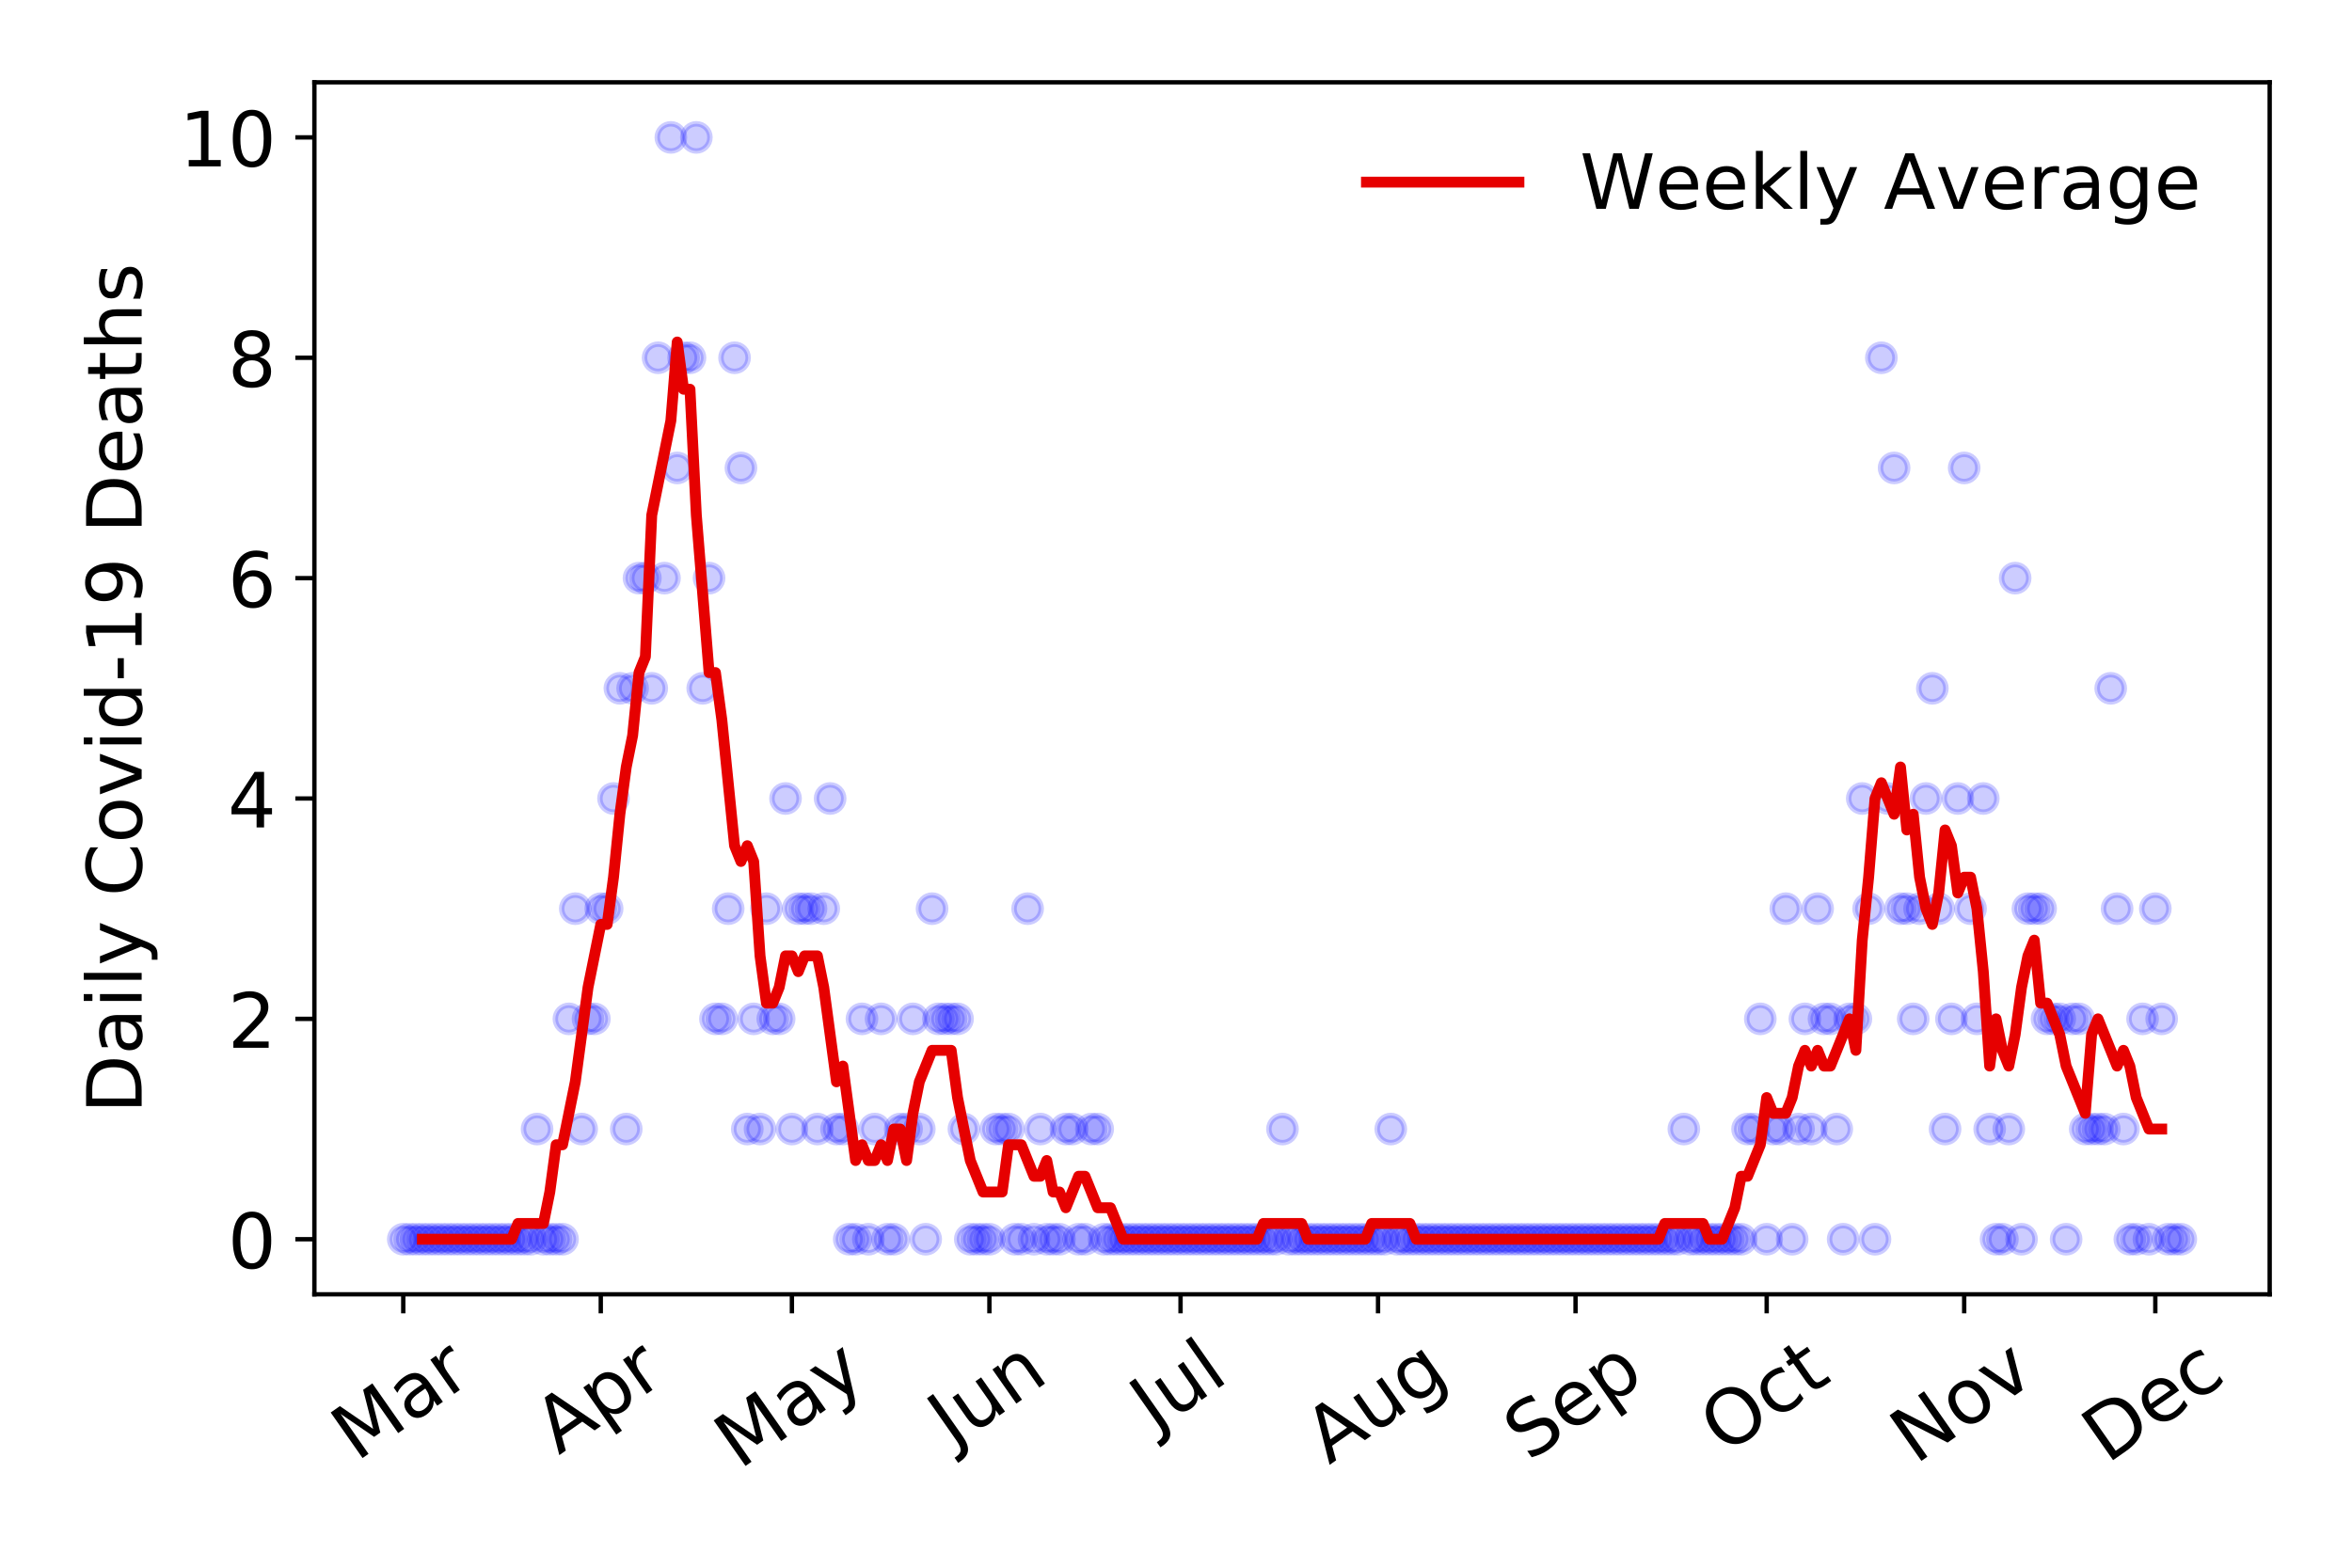 <?xml version="1.0" encoding="utf-8" standalone="no"?>
<!DOCTYPE svg PUBLIC "-//W3C//DTD SVG 1.1//EN"
  "http://www.w3.org/Graphics/SVG/1.1/DTD/svg11.dtd">
<!-- Created with matplotlib (https://matplotlib.org/) -->
<svg height="288pt" version="1.1" viewBox="0 0 432 288" width="432pt" xmlns="http://www.w3.org/2000/svg" xmlns:xlink="http://www.w3.org/1999/xlink">
 <defs>
  <style type="text/css">
*{stroke-linecap:butt;stroke-linejoin:round;}
  </style>
 </defs>
 <g id="figure_1">
  <g id="patch_1">
   <path d="M 0 288 
L 432 288 
L 432 0 
L 0 0 
z
" style="fill:#ffffff;"/>
  </g>
  <g id="axes_1">
   <g id="patch_2">
    <path d="M 57.745 237.778 
L 416.88 237.778 
L 416.88 15.12 
L 57.745 15.12 
z
" style="fill:#ffffff;"/>
   </g>
   <g id="matplotlib.axis_1">
    <g id="xtick_1">
     <g id="line2d_1">
      <defs>
       <path d="M 0 0 
L 0 3.5 
" id="mcb345104a1" style="stroke:#000000;stroke-width:0.8;"/>
      </defs>
      <g>
       <use style="stroke:#000000;stroke-width:0.8;" x="74.069" xlink:href="#mcb345104a1" y="237.778"/>
      </g>
     </g>
     <g id="text_1">
      <!-- Mar -->
      <defs>
       <path d="M 9.812 72.906 
L 24.516 72.906 
L 43.109 23.297 
L 61.812 72.906 
L 76.516 72.906 
L 76.516 0 
L 66.891 0 
L 66.891 64.016 
L 48.094 14.016 
L 38.188 14.016 
L 19.391 64.016 
L 19.391 0 
L 9.812 0 
z
" id="DejaVuSans-77"/>
       <path d="M 34.281 27.484 
Q 23.391 27.484 19.188 25 
Q 14.984 22.516 14.984 16.5 
Q 14.984 11.719 18.141 8.906 
Q 21.297 6.109 26.703 6.109 
Q 34.188 6.109 38.703 11.406 
Q 43.219 16.703 43.219 25.484 
L 43.219 27.484 
z
M 52.203 31.203 
L 52.203 0 
L 43.219 0 
L 43.219 8.297 
Q 40.141 3.328 35.547 0.953 
Q 30.953 -1.422 24.312 -1.422 
Q 15.922 -1.422 10.953 3.297 
Q 6 8.016 6 15.922 
Q 6 25.141 12.172 29.828 
Q 18.359 34.516 30.609 34.516 
L 43.219 34.516 
L 43.219 35.406 
Q 43.219 41.609 39.141 45 
Q 35.062 48.391 27.688 48.391 
Q 23 48.391 18.547 47.266 
Q 14.109 46.141 10.016 43.891 
L 10.016 52.203 
Q 14.938 54.109 19.578 55.047 
Q 24.219 56 28.609 56 
Q 40.484 56 46.344 49.844 
Q 52.203 43.703 52.203 31.203 
z
" id="DejaVuSans-97"/>
       <path d="M 41.109 46.297 
Q 39.594 47.172 37.812 47.578 
Q 36.031 48 33.891 48 
Q 26.266 48 22.188 43.047 
Q 18.109 38.094 18.109 28.812 
L 18.109 0 
L 9.078 0 
L 9.078 54.688 
L 18.109 54.688 
L 18.109 46.188 
Q 20.953 51.172 25.484 53.578 
Q 30.031 56 36.531 56 
Q 37.453 56 38.578 55.875 
Q 39.703 55.766 41.062 55.516 
z
" id="DejaVuSans-114"/>
      </defs>
      <g transform="translate(65.467 268.643)rotate(-35)scale(0.14 -0.14)">
       <use xlink:href="#DejaVuSans-77"/>
       <use x="86.279" xlink:href="#DejaVuSans-97"/>
       <use x="147.559" xlink:href="#DejaVuSans-114"/>
      </g>
     </g>
    </g>
    <g id="xtick_2">
     <g id="line2d_2">
      <g>
       <use style="stroke:#000000;stroke-width:0.8;" x="110.346" xlink:href="#mcb345104a1" y="237.778"/>
      </g>
     </g>
     <g id="text_2">
      <!-- Apr -->
      <defs>
       <path d="M 34.188 63.188 
L 20.797 26.906 
L 47.609 26.906 
z
M 28.609 72.906 
L 39.797 72.906 
L 67.578 0 
L 57.328 0 
L 50.688 18.703 
L 17.828 18.703 
L 11.188 0 
L 0.781 0 
z
" id="DejaVuSans-65"/>
       <path d="M 18.109 8.203 
L 18.109 -20.797 
L 9.078 -20.797 
L 9.078 54.688 
L 18.109 54.688 
L 18.109 46.391 
Q 20.953 51.266 25.266 53.625 
Q 29.594 56 35.594 56 
Q 45.562 56 51.781 48.094 
Q 58.016 40.188 58.016 27.297 
Q 58.016 14.406 51.781 6.484 
Q 45.562 -1.422 35.594 -1.422 
Q 29.594 -1.422 25.266 0.953 
Q 20.953 3.328 18.109 8.203 
z
M 48.688 27.297 
Q 48.688 37.203 44.609 42.844 
Q 40.531 48.484 33.406 48.484 
Q 26.266 48.484 22.188 42.844 
Q 18.109 37.203 18.109 27.297 
Q 18.109 17.391 22.188 11.75 
Q 26.266 6.109 33.406 6.109 
Q 40.531 6.109 44.609 11.75 
Q 48.688 17.391 48.688 27.297 
z
" id="DejaVuSans-112"/>
      </defs>
      <g transform="translate(102.641 267.384)rotate(-35)scale(0.14 -0.14)">
       <use xlink:href="#DejaVuSans-65"/>
       <use x="68.408" xlink:href="#DejaVuSans-112"/>
       <use x="131.885" xlink:href="#DejaVuSans-114"/>
      </g>
     </g>
    </g>
    <g id="xtick_3">
     <g id="line2d_3">
      <g>
       <use style="stroke:#000000;stroke-width:0.8;" x="145.452" xlink:href="#mcb345104a1" y="237.778"/>
      </g>
     </g>
     <g id="text_3">
      <!-- May -->
      <defs>
       <path d="M 32.172 -5.078 
Q 28.375 -14.844 24.75 -17.812 
Q 21.141 -20.797 15.094 -20.797 
L 7.906 -20.797 
L 7.906 -13.281 
L 13.188 -13.281 
Q 16.891 -13.281 18.938 -11.516 
Q 21 -9.766 23.484 -3.219 
L 25.094 0.875 
L 2.984 54.688 
L 12.5 54.688 
L 29.594 11.922 
L 46.688 54.688 
L 56.203 54.688 
z
" id="DejaVuSans-121"/>
      </defs>
      <g transform="translate(135.812 270.094)rotate(-35)scale(0.14 -0.14)">
       <use xlink:href="#DejaVuSans-77"/>
       <use x="86.279" xlink:href="#DejaVuSans-97"/>
       <use x="147.559" xlink:href="#DejaVuSans-121"/>
      </g>
     </g>
    </g>
    <g id="xtick_4">
     <g id="line2d_4">
      <g>
       <use style="stroke:#000000;stroke-width:0.8;" x="181.728" xlink:href="#mcb345104a1" y="237.778"/>
      </g>
     </g>
     <g id="text_4">
      <!-- Jun -->
      <defs>
       <path d="M 9.812 72.906 
L 19.672 72.906 
L 19.672 5.078 
Q 19.672 -8.109 14.672 -14.062 
Q 9.672 -20.016 -1.422 -20.016 
L -5.172 -20.016 
L -5.172 -11.719 
L -2.094 -11.719 
Q 4.438 -11.719 7.125 -8.047 
Q 9.812 -4.391 9.812 5.078 
z
" id="DejaVuSans-74"/>
       <path d="M 8.5 21.578 
L 8.5 54.688 
L 17.484 54.688 
L 17.484 21.922 
Q 17.484 14.156 20.5 10.266 
Q 23.531 6.391 29.594 6.391 
Q 36.859 6.391 41.078 11.031 
Q 45.312 15.672 45.312 23.688 
L 45.312 54.688 
L 54.297 54.688 
L 54.297 0 
L 45.312 0 
L 45.312 8.406 
Q 42.047 3.422 37.719 1 
Q 33.406 -1.422 27.688 -1.422 
Q 18.266 -1.422 13.375 4.438 
Q 8.5 10.297 8.5 21.578 
z
M 31.109 56 
z
" id="DejaVuSans-117"/>
       <path d="M 54.891 33.016 
L 54.891 0 
L 45.906 0 
L 45.906 32.719 
Q 45.906 40.484 42.875 44.328 
Q 39.844 48.188 33.797 48.188 
Q 26.516 48.188 22.312 43.547 
Q 18.109 38.922 18.109 30.906 
L 18.109 0 
L 9.078 0 
L 9.078 54.688 
L 18.109 54.688 
L 18.109 46.188 
Q 21.344 51.125 25.703 53.562 
Q 30.078 56 35.797 56 
Q 45.219 56 50.047 50.172 
Q 54.891 44.344 54.891 33.016 
z
" id="DejaVuSans-110"/>
      </defs>
      <g transform="translate(174.984 266.039)rotate(-35)scale(0.14 -0.14)">
       <use xlink:href="#DejaVuSans-74"/>
       <use x="29.492" xlink:href="#DejaVuSans-117"/>
       <use x="92.871" xlink:href="#DejaVuSans-110"/>
      </g>
     </g>
    </g>
    <g id="xtick_5">
     <g id="line2d_5">
      <g>
       <use style="stroke:#000000;stroke-width:0.8;" x="216.834" xlink:href="#mcb345104a1" y="237.778"/>
      </g>
     </g>
     <g id="text_5">
      <!-- Jul -->
      <defs>
       <path d="M 9.422 75.984 
L 18.406 75.984 
L 18.406 0 
L 9.422 0 
z
" id="DejaVuSans-108"/>
      </defs>
      <g transform="translate(212.131 263.181)rotate(-35)scale(0.14 -0.14)">
       <use xlink:href="#DejaVuSans-74"/>
       <use x="29.492" xlink:href="#DejaVuSans-117"/>
       <use x="92.871" xlink:href="#DejaVuSans-108"/>
      </g>
     </g>
    </g>
    <g id="xtick_6">
     <g id="line2d_6">
      <g>
       <use style="stroke:#000000;stroke-width:0.8;" x="253.11" xlink:href="#mcb345104a1" y="237.778"/>
      </g>
     </g>
     <g id="text_6">
      <!-- Aug -->
      <defs>
       <path d="M 45.406 27.984 
Q 45.406 37.75 41.375 43.109 
Q 37.359 48.484 30.078 48.484 
Q 22.859 48.484 18.828 43.109 
Q 14.797 37.75 14.797 27.984 
Q 14.797 18.266 18.828 12.891 
Q 22.859 7.516 30.078 7.516 
Q 37.359 7.516 41.375 12.891 
Q 45.406 18.266 45.406 27.984 
z
M 54.391 6.781 
Q 54.391 -7.172 48.188 -13.984 
Q 42 -20.797 29.203 -20.797 
Q 24.469 -20.797 20.266 -20.094 
Q 16.062 -19.391 12.109 -17.922 
L 12.109 -9.188 
Q 16.062 -11.328 19.922 -12.344 
Q 23.781 -13.375 27.781 -13.375 
Q 36.625 -13.375 41.016 -8.766 
Q 45.406 -4.156 45.406 5.172 
L 45.406 9.625 
Q 42.625 4.781 38.281 2.391 
Q 33.938 0 27.875 0 
Q 17.828 0 11.672 7.656 
Q 5.516 15.328 5.516 27.984 
Q 5.516 40.672 11.672 48.328 
Q 17.828 56 27.875 56 
Q 33.938 56 38.281 53.609 
Q 42.625 51.219 45.406 46.391 
L 45.406 54.688 
L 54.391 54.688 
z
" id="DejaVuSans-103"/>
      </defs>
      <g transform="translate(244.129 269.172)rotate(-35)scale(0.14 -0.14)">
       <use xlink:href="#DejaVuSans-65"/>
       <use x="68.408" xlink:href="#DejaVuSans-117"/>
       <use x="131.787" xlink:href="#DejaVuSans-103"/>
      </g>
     </g>
    </g>
    <g id="xtick_7">
     <g id="line2d_7">
      <g>
       <use style="stroke:#000000;stroke-width:0.8;" x="289.386" xlink:href="#mcb345104a1" y="237.778"/>
      </g>
     </g>
     <g id="text_7">
      <!-- Sep -->
      <defs>
       <path d="M 53.516 70.516 
L 53.516 60.891 
Q 47.906 63.578 42.922 64.891 
Q 37.938 66.219 33.297 66.219 
Q 25.25 66.219 20.875 63.094 
Q 16.5 59.969 16.5 54.203 
Q 16.5 49.359 19.406 46.891 
Q 22.312 44.438 30.422 42.922 
L 36.375 41.703 
Q 47.406 39.594 52.656 34.297 
Q 57.906 29 57.906 20.125 
Q 57.906 9.516 50.797 4.047 
Q 43.703 -1.422 29.984 -1.422 
Q 24.812 -1.422 18.969 -0.25 
Q 13.141 0.922 6.891 3.219 
L 6.891 13.375 
Q 12.891 10.016 18.656 8.297 
Q 24.422 6.594 29.984 6.594 
Q 38.422 6.594 43.016 9.906 
Q 47.609 13.234 47.609 19.391 
Q 47.609 24.75 44.312 27.781 
Q 41.016 30.812 33.5 32.328 
L 27.484 33.5 
Q 16.453 35.688 11.516 40.375 
Q 6.594 45.062 6.594 53.422 
Q 6.594 63.094 13.406 68.656 
Q 20.219 74.219 32.172 74.219 
Q 37.312 74.219 42.625 73.281 
Q 47.953 72.359 53.516 70.516 
z
" id="DejaVuSans-83"/>
       <path d="M 56.203 29.594 
L 56.203 25.203 
L 14.891 25.203 
Q 15.484 15.922 20.484 11.062 
Q 25.484 6.203 34.422 6.203 
Q 39.594 6.203 44.453 7.469 
Q 49.312 8.734 54.109 11.281 
L 54.109 2.781 
Q 49.266 0.734 44.188 -0.344 
Q 39.109 -1.422 33.891 -1.422 
Q 20.797 -1.422 13.156 6.188 
Q 5.516 13.812 5.516 26.812 
Q 5.516 40.234 12.766 48.109 
Q 20.016 56 32.328 56 
Q 43.359 56 49.781 48.891 
Q 56.203 41.797 56.203 29.594 
z
M 47.219 32.234 
Q 47.125 39.594 43.094 43.984 
Q 39.062 48.391 32.422 48.391 
Q 24.906 48.391 20.391 44.141 
Q 15.875 39.891 15.188 32.172 
z
" id="DejaVuSans-101"/>
      </defs>
      <g transform="translate(280.794 268.629)rotate(-35)scale(0.14 -0.14)">
       <use xlink:href="#DejaVuSans-83"/>
       <use x="63.477" xlink:href="#DejaVuSans-101"/>
       <use x="125" xlink:href="#DejaVuSans-112"/>
      </g>
     </g>
    </g>
    <g id="xtick_8">
     <g id="line2d_8">
      <g>
       <use style="stroke:#000000;stroke-width:0.8;" x="324.493" xlink:href="#mcb345104a1" y="237.778"/>
      </g>
     </g>
     <g id="text_8">
      <!-- Oct -->
      <defs>
       <path d="M 39.406 66.219 
Q 28.656 66.219 22.328 58.203 
Q 16.016 50.203 16.016 36.375 
Q 16.016 22.609 22.328 14.594 
Q 28.656 6.594 39.406 6.594 
Q 50.141 6.594 56.422 14.594 
Q 62.703 22.609 62.703 36.375 
Q 62.703 50.203 56.422 58.203 
Q 50.141 66.219 39.406 66.219 
z
M 39.406 74.219 
Q 54.734 74.219 63.906 63.938 
Q 73.094 53.656 73.094 36.375 
Q 73.094 19.141 63.906 8.859 
Q 54.734 -1.422 39.406 -1.422 
Q 24.031 -1.422 14.812 8.828 
Q 5.609 19.094 5.609 36.375 
Q 5.609 53.656 14.812 63.938 
Q 24.031 74.219 39.406 74.219 
z
" id="DejaVuSans-79"/>
       <path d="M 48.781 52.594 
L 48.781 44.188 
Q 44.969 46.297 41.141 47.344 
Q 37.312 48.391 33.406 48.391 
Q 24.656 48.391 19.812 42.844 
Q 14.984 37.312 14.984 27.297 
Q 14.984 17.281 19.812 11.734 
Q 24.656 6.203 33.406 6.203 
Q 37.312 6.203 41.141 7.25 
Q 44.969 8.297 48.781 10.406 
L 48.781 2.094 
Q 45.016 0.344 40.984 -0.531 
Q 36.969 -1.422 32.422 -1.422 
Q 20.062 -1.422 12.781 6.344 
Q 5.516 14.109 5.516 27.297 
Q 5.516 40.672 12.859 48.328 
Q 20.219 56 33.016 56 
Q 37.156 56 41.109 55.141 
Q 45.062 54.297 48.781 52.594 
z
" id="DejaVuSans-99"/>
       <path d="M 18.312 70.219 
L 18.312 54.688 
L 36.812 54.688 
L 36.812 47.703 
L 18.312 47.703 
L 18.312 18.016 
Q 18.312 11.328 20.141 9.422 
Q 21.969 7.516 27.594 7.516 
L 36.812 7.516 
L 36.812 0 
L 27.594 0 
Q 17.188 0 13.234 3.875 
Q 9.281 7.766 9.281 18.016 
L 9.281 47.703 
L 2.688 47.703 
L 2.688 54.688 
L 9.281 54.688 
L 9.281 70.219 
z
" id="DejaVuSans-116"/>
      </defs>
      <g transform="translate(316.794 267.377)rotate(-35)scale(0.14 -0.14)">
       <use xlink:href="#DejaVuSans-79"/>
       <use x="78.711" xlink:href="#DejaVuSans-99"/>
       <use x="133.691" xlink:href="#DejaVuSans-116"/>
      </g>
     </g>
    </g>
    <g id="xtick_9">
     <g id="line2d_9">
      <g>
       <use style="stroke:#000000;stroke-width:0.8;" x="360.769" xlink:href="#mcb345104a1" y="237.778"/>
      </g>
     </g>
     <g id="text_9">
      <!-- Nov -->
      <defs>
       <path d="M 9.812 72.906 
L 23.094 72.906 
L 55.422 11.922 
L 55.422 72.906 
L 64.984 72.906 
L 64.984 0 
L 51.703 0 
L 19.391 60.984 
L 19.391 0 
L 9.812 0 
z
" id="DejaVuSans-78"/>
       <path d="M 30.609 48.391 
Q 23.391 48.391 19.188 42.75 
Q 14.984 37.109 14.984 27.297 
Q 14.984 17.484 19.156 11.844 
Q 23.344 6.203 30.609 6.203 
Q 37.797 6.203 41.984 11.859 
Q 46.188 17.531 46.188 27.297 
Q 46.188 37.016 41.984 42.703 
Q 37.797 48.391 30.609 48.391 
z
M 30.609 56 
Q 42.328 56 49.016 48.375 
Q 55.719 40.766 55.719 27.297 
Q 55.719 13.875 49.016 6.219 
Q 42.328 -1.422 30.609 -1.422 
Q 18.844 -1.422 12.172 6.219 
Q 5.516 13.875 5.516 27.297 
Q 5.516 40.766 12.172 48.375 
Q 18.844 56 30.609 56 
z
" id="DejaVuSans-111"/>
       <path d="M 2.984 54.688 
L 12.5 54.688 
L 29.594 8.797 
L 46.688 54.688 
L 56.203 54.688 
L 35.688 0 
L 23.484 0 
z
" id="DejaVuSans-118"/>
      </defs>
      <g transform="translate(351.792 269.166)rotate(-35)scale(0.14 -0.14)">
       <use xlink:href="#DejaVuSans-78"/>
       <use x="74.805" xlink:href="#DejaVuSans-111"/>
       <use x="135.986" xlink:href="#DejaVuSans-118"/>
      </g>
     </g>
    </g>
    <g id="xtick_10">
     <g id="line2d_10">
      <g>
       <use style="stroke:#000000;stroke-width:0.8;" x="395.875" xlink:href="#mcb345104a1" y="237.778"/>
      </g>
     </g>
     <g id="text_10">
      <!-- Dec -->
      <defs>
       <path d="M 19.672 64.797 
L 19.672 8.109 
L 31.594 8.109 
Q 46.688 8.109 53.688 14.938 
Q 60.688 21.781 60.688 36.531 
Q 60.688 51.172 53.688 57.984 
Q 46.688 64.797 31.594 64.797 
z
M 9.812 72.906 
L 30.078 72.906 
Q 51.266 72.906 61.172 64.094 
Q 71.094 55.281 71.094 36.531 
Q 71.094 17.672 61.125 8.828 
Q 51.172 0 30.078 0 
L 9.812 0 
z
" id="DejaVuSans-68"/>
      </defs>
      <g transform="translate(386.994 269.032)rotate(-35)scale(0.14 -0.14)">
       <use xlink:href="#DejaVuSans-68"/>
       <use x="77.002" xlink:href="#DejaVuSans-101"/>
       <use x="138.525" xlink:href="#DejaVuSans-99"/>
      </g>
     </g>
    </g>
   </g>
   <g id="matplotlib.axis_2">
    <g id="ytick_1">
     <g id="line2d_11">
      <defs>
       <path d="M 0 0 
L -3.5 0 
" id="madd5b482f2" style="stroke:#000000;stroke-width:0.8;"/>
      </defs>
      <g>
       <use style="stroke:#000000;stroke-width:0.8;" x="57.745" xlink:href="#madd5b482f2" y="227.657"/>
      </g>
     </g>
     <g id="text_11">
      <!-- 0 -->
      <defs>
       <path d="M 31.781 66.406 
Q 24.172 66.406 20.328 58.906 
Q 16.5 51.422 16.5 36.375 
Q 16.5 21.391 20.328 13.891 
Q 24.172 6.391 31.781 6.391 
Q 39.453 6.391 43.281 13.891 
Q 47.125 21.391 47.125 36.375 
Q 47.125 51.422 43.281 58.906 
Q 39.453 66.406 31.781 66.406 
z
M 31.781 74.219 
Q 44.047 74.219 50.516 64.516 
Q 56.984 54.828 56.984 36.375 
Q 56.984 17.969 50.516 8.266 
Q 44.047 -1.422 31.781 -1.422 
Q 19.531 -1.422 13.062 8.266 
Q 6.594 17.969 6.594 36.375 
Q 6.594 54.828 13.062 64.516 
Q 19.531 74.219 31.781 74.219 
z
" id="DejaVuSans-48"/>
      </defs>
      <g transform="translate(41.837 232.976)scale(0.14 -0.14)">
       <use xlink:href="#DejaVuSans-48"/>
      </g>
     </g>
    </g>
    <g id="ytick_2">
     <g id="line2d_12">
      <g>
       <use style="stroke:#000000;stroke-width:0.8;" x="57.745" xlink:href="#madd5b482f2" y="187.174"/>
      </g>
     </g>
     <g id="text_12">
      <!-- 2 -->
      <defs>
       <path d="M 19.188 8.297 
L 53.609 8.297 
L 53.609 0 
L 7.328 0 
L 7.328 8.297 
Q 12.938 14.109 22.625 23.891 
Q 32.328 33.688 34.812 36.531 
Q 39.547 41.844 41.422 45.531 
Q 43.312 49.219 43.312 52.781 
Q 43.312 58.594 39.234 62.25 
Q 35.156 65.922 28.609 65.922 
Q 23.969 65.922 18.812 64.312 
Q 13.672 62.703 7.812 59.422 
L 7.812 69.391 
Q 13.766 71.781 18.938 73 
Q 24.125 74.219 28.422 74.219 
Q 39.75 74.219 46.484 68.547 
Q 53.219 62.891 53.219 53.422 
Q 53.219 48.922 51.531 44.891 
Q 49.859 40.875 45.406 35.406 
Q 44.188 33.984 37.641 27.219 
Q 31.109 20.453 19.188 8.297 
z
" id="DejaVuSans-50"/>
      </defs>
      <g transform="translate(41.837 192.493)scale(0.14 -0.14)">
       <use xlink:href="#DejaVuSans-50"/>
      </g>
     </g>
    </g>
    <g id="ytick_3">
     <g id="line2d_13">
      <g>
       <use style="stroke:#000000;stroke-width:0.8;" x="57.745" xlink:href="#madd5b482f2" y="146.691"/>
      </g>
     </g>
     <g id="text_13">
      <!-- 4 -->
      <defs>
       <path d="M 37.797 64.312 
L 12.891 25.391 
L 37.797 25.391 
z
M 35.203 72.906 
L 47.609 72.906 
L 47.609 25.391 
L 58.016 25.391 
L 58.016 17.188 
L 47.609 17.188 
L 47.609 0 
L 37.797 0 
L 37.797 17.188 
L 4.891 17.188 
L 4.891 26.703 
z
" id="DejaVuSans-52"/>
      </defs>
      <g transform="translate(41.837 152.01)scale(0.14 -0.14)">
       <use xlink:href="#DejaVuSans-52"/>
      </g>
     </g>
    </g>
    <g id="ytick_4">
     <g id="line2d_14">
      <g>
       <use style="stroke:#000000;stroke-width:0.8;" x="57.745" xlink:href="#madd5b482f2" y="106.207"/>
      </g>
     </g>
     <g id="text_14">
      <!-- 6 -->
      <defs>
       <path d="M 33.016 40.375 
Q 26.375 40.375 22.484 35.828 
Q 18.609 31.297 18.609 23.391 
Q 18.609 15.531 22.484 10.953 
Q 26.375 6.391 33.016 6.391 
Q 39.656 6.391 43.531 10.953 
Q 47.406 15.531 47.406 23.391 
Q 47.406 31.297 43.531 35.828 
Q 39.656 40.375 33.016 40.375 
z
M 52.594 71.297 
L 52.594 62.312 
Q 48.875 64.062 45.094 64.984 
Q 41.312 65.922 37.594 65.922 
Q 27.828 65.922 22.672 59.328 
Q 17.531 52.734 16.797 39.406 
Q 19.672 43.656 24.016 45.922 
Q 28.375 48.188 33.594 48.188 
Q 44.578 48.188 50.953 41.516 
Q 57.328 34.859 57.328 23.391 
Q 57.328 12.156 50.688 5.359 
Q 44.047 -1.422 33.016 -1.422 
Q 20.359 -1.422 13.672 8.266 
Q 6.984 17.969 6.984 36.375 
Q 6.984 53.656 15.188 63.938 
Q 23.391 74.219 37.203 74.219 
Q 40.922 74.219 44.703 73.484 
Q 48.484 72.75 52.594 71.297 
z
" id="DejaVuSans-54"/>
      </defs>
      <g transform="translate(41.837 111.526)scale(0.14 -0.14)">
       <use xlink:href="#DejaVuSans-54"/>
      </g>
     </g>
    </g>
    <g id="ytick_5">
     <g id="line2d_15">
      <g>
       <use style="stroke:#000000;stroke-width:0.8;" x="57.745" xlink:href="#madd5b482f2" y="65.724"/>
      </g>
     </g>
     <g id="text_15">
      <!-- 8 -->
      <defs>
       <path d="M 31.781 34.625 
Q 24.75 34.625 20.719 30.859 
Q 16.703 27.094 16.703 20.516 
Q 16.703 13.922 20.719 10.156 
Q 24.75 6.391 31.781 6.391 
Q 38.812 6.391 42.859 10.172 
Q 46.922 13.969 46.922 20.516 
Q 46.922 27.094 42.891 30.859 
Q 38.875 34.625 31.781 34.625 
z
M 21.922 38.812 
Q 15.578 40.375 12.031 44.719 
Q 8.5 49.078 8.5 55.328 
Q 8.5 64.062 14.719 69.141 
Q 20.953 74.219 31.781 74.219 
Q 42.672 74.219 48.875 69.141 
Q 55.078 64.062 55.078 55.328 
Q 55.078 49.078 51.531 44.719 
Q 48 40.375 41.703 38.812 
Q 48.828 37.156 52.797 32.312 
Q 56.781 27.484 56.781 20.516 
Q 56.781 9.906 50.312 4.234 
Q 43.844 -1.422 31.781 -1.422 
Q 19.734 -1.422 13.25 4.234 
Q 6.781 9.906 6.781 20.516 
Q 6.781 27.484 10.781 32.312 
Q 14.797 37.156 21.922 38.812 
z
M 18.312 54.391 
Q 18.312 48.734 21.844 45.562 
Q 25.391 42.391 31.781 42.391 
Q 38.141 42.391 41.719 45.562 
Q 45.312 48.734 45.312 54.391 
Q 45.312 60.062 41.719 63.234 
Q 38.141 66.406 31.781 66.406 
Q 25.391 66.406 21.844 63.234 
Q 18.312 60.062 18.312 54.391 
z
" id="DejaVuSans-56"/>
      </defs>
      <g transform="translate(41.837 71.043)scale(0.14 -0.14)">
       <use xlink:href="#DejaVuSans-56"/>
      </g>
     </g>
    </g>
    <g id="ytick_6">
     <g id="line2d_16">
      <g>
       <use style="stroke:#000000;stroke-width:0.8;" x="57.745" xlink:href="#madd5b482f2" y="25.241"/>
      </g>
     </g>
     <g id="text_16">
      <!-- 10 -->
      <defs>
       <path d="M 12.406 8.297 
L 28.516 8.297 
L 28.516 63.922 
L 10.984 60.406 
L 10.984 69.391 
L 28.422 72.906 
L 38.281 72.906 
L 38.281 8.297 
L 54.391 8.297 
L 54.391 0 
L 12.406 0 
z
" id="DejaVuSans-49"/>
      </defs>
      <g transform="translate(32.93 30.56)scale(0.14 -0.14)">
       <use xlink:href="#DejaVuSans-49"/>
       <use x="63.623" xlink:href="#DejaVuSans-48"/>
      </g>
     </g>
    </g>
    <g id="text_17">
     <!-- Daily Covid-19 Deaths -->
     <defs>
      <path d="M 9.422 54.688 
L 18.406 54.688 
L 18.406 0 
L 9.422 0 
z
M 9.422 75.984 
L 18.406 75.984 
L 18.406 64.594 
L 9.422 64.594 
z
" id="DejaVuSans-105"/>
      <path id="DejaVuSans-32"/>
      <path d="M 64.406 67.281 
L 64.406 56.891 
Q 59.422 61.531 53.781 63.812 
Q 48.141 66.109 41.797 66.109 
Q 29.297 66.109 22.656 58.469 
Q 16.016 50.828 16.016 36.375 
Q 16.016 21.969 22.656 14.328 
Q 29.297 6.688 41.797 6.688 
Q 48.141 6.688 53.781 8.984 
Q 59.422 11.281 64.406 15.922 
L 64.406 5.609 
Q 59.234 2.094 53.438 0.328 
Q 47.656 -1.422 41.219 -1.422 
Q 24.656 -1.422 15.125 8.703 
Q 5.609 18.844 5.609 36.375 
Q 5.609 53.953 15.125 64.078 
Q 24.656 74.219 41.219 74.219 
Q 47.75 74.219 53.531 72.484 
Q 59.328 70.75 64.406 67.281 
z
" id="DejaVuSans-67"/>
      <path d="M 45.406 46.391 
L 45.406 75.984 
L 54.391 75.984 
L 54.391 0 
L 45.406 0 
L 45.406 8.203 
Q 42.578 3.328 38.25 0.953 
Q 33.938 -1.422 27.875 -1.422 
Q 17.969 -1.422 11.734 6.484 
Q 5.516 14.406 5.516 27.297 
Q 5.516 40.188 11.734 48.094 
Q 17.969 56 27.875 56 
Q 33.938 56 38.25 53.625 
Q 42.578 51.266 45.406 46.391 
z
M 14.797 27.297 
Q 14.797 17.391 18.875 11.75 
Q 22.953 6.109 30.078 6.109 
Q 37.203 6.109 41.297 11.75 
Q 45.406 17.391 45.406 27.297 
Q 45.406 37.203 41.297 42.844 
Q 37.203 48.484 30.078 48.484 
Q 22.953 48.484 18.875 42.844 
Q 14.797 37.203 14.797 27.297 
z
" id="DejaVuSans-100"/>
      <path d="M 4.891 31.391 
L 31.203 31.391 
L 31.203 23.391 
L 4.891 23.391 
z
" id="DejaVuSans-45"/>
      <path d="M 10.984 1.516 
L 10.984 10.5 
Q 14.703 8.734 18.5 7.812 
Q 22.312 6.891 25.984 6.891 
Q 35.75 6.891 40.891 13.453 
Q 46.047 20.016 46.781 33.406 
Q 43.953 29.203 39.594 26.953 
Q 35.25 24.703 29.984 24.703 
Q 19.047 24.703 12.672 31.312 
Q 6.297 37.938 6.297 49.422 
Q 6.297 60.641 12.938 67.422 
Q 19.578 74.219 30.609 74.219 
Q 43.266 74.219 49.922 64.516 
Q 56.594 54.828 56.594 36.375 
Q 56.594 19.141 48.406 8.859 
Q 40.234 -1.422 26.422 -1.422 
Q 22.703 -1.422 18.891 -0.688 
Q 15.094 0.047 10.984 1.516 
z
M 30.609 32.422 
Q 37.25 32.422 41.125 36.953 
Q 45.016 41.5 45.016 49.422 
Q 45.016 57.281 41.125 61.844 
Q 37.25 66.406 30.609 66.406 
Q 23.969 66.406 20.094 61.844 
Q 16.219 57.281 16.219 49.422 
Q 16.219 41.5 20.094 36.953 
Q 23.969 32.422 30.609 32.422 
z
" id="DejaVuSans-57"/>
      <path d="M 54.891 33.016 
L 54.891 0 
L 45.906 0 
L 45.906 32.719 
Q 45.906 40.484 42.875 44.328 
Q 39.844 48.188 33.797 48.188 
Q 26.516 48.188 22.312 43.547 
Q 18.109 38.922 18.109 30.906 
L 18.109 0 
L 9.078 0 
L 9.078 75.984 
L 18.109 75.984 
L 18.109 46.188 
Q 21.344 51.125 25.703 53.562 
Q 30.078 56 35.797 56 
Q 45.219 56 50.047 50.172 
Q 54.891 44.344 54.891 33.016 
z
" id="DejaVuSans-104"/>
      <path d="M 44.281 53.078 
L 44.281 44.578 
Q 40.484 46.531 36.375 47.5 
Q 32.281 48.484 27.875 48.484 
Q 21.188 48.484 17.844 46.438 
Q 14.5 44.391 14.5 40.281 
Q 14.5 37.156 16.891 35.375 
Q 19.281 33.594 26.516 31.984 
L 29.594 31.297 
Q 39.156 29.25 43.188 25.516 
Q 47.219 21.781 47.219 15.094 
Q 47.219 7.469 41.188 3.016 
Q 35.156 -1.422 24.609 -1.422 
Q 20.219 -1.422 15.453 -0.562 
Q 10.688 0.297 5.422 2 
L 5.422 11.281 
Q 10.406 8.688 15.234 7.391 
Q 20.062 6.109 24.812 6.109 
Q 31.156 6.109 34.562 8.281 
Q 37.984 10.453 37.984 14.406 
Q 37.984 18.062 35.516 20.016 
Q 33.062 21.969 24.703 23.781 
L 21.578 24.516 
Q 13.234 26.266 9.516 29.906 
Q 5.812 33.547 5.812 39.891 
Q 5.812 47.609 11.281 51.797 
Q 16.75 56 26.812 56 
Q 31.781 56 36.172 55.266 
Q 40.578 54.547 44.281 53.078 
z
" id="DejaVuSans-115"/>
     </defs>
     <g transform="translate(26.018 204.56)rotate(-90)scale(0.14 -0.14)">
      <use xlink:href="#DejaVuSans-68"/>
      <use x="77.002" xlink:href="#DejaVuSans-97"/>
      <use x="138.281" xlink:href="#DejaVuSans-105"/>
      <use x="166.064" xlink:href="#DejaVuSans-108"/>
      <use x="193.848" xlink:href="#DejaVuSans-121"/>
      <use x="253.027" xlink:href="#DejaVuSans-32"/>
      <use x="284.814" xlink:href="#DejaVuSans-67"/>
      <use x="354.639" xlink:href="#DejaVuSans-111"/>
      <use x="415.82" xlink:href="#DejaVuSans-118"/>
      <use x="475" xlink:href="#DejaVuSans-105"/>
      <use x="502.783" xlink:href="#DejaVuSans-100"/>
      <use x="566.26" xlink:href="#DejaVuSans-45"/>
      <use x="602.344" xlink:href="#DejaVuSans-49"/>
      <use x="665.967" xlink:href="#DejaVuSans-57"/>
      <use x="729.59" xlink:href="#DejaVuSans-32"/>
      <use x="761.377" xlink:href="#DejaVuSans-68"/>
      <use x="838.379" xlink:href="#DejaVuSans-101"/>
      <use x="899.902" xlink:href="#DejaVuSans-97"/>
      <use x="961.182" xlink:href="#DejaVuSans-116"/>
      <use x="1000.391" xlink:href="#DejaVuSans-104"/>
      <use x="1063.77" xlink:href="#DejaVuSans-115"/>
     </g>
    </g>
   </g>
   <g id="line2d_17">
    <defs>
     <path d="M 0 2.5 
C 0.663 2.5 1.299 2.237 1.768 1.768 
C 2.237 1.299 2.5 0.663 2.5 0 
C 2.5 -0.663 2.237 -1.299 1.768 -1.768 
C 1.299 -2.237 0.663 -2.5 0 -2.5 
C -0.663 -2.5 -1.299 -2.237 -1.768 -1.768 
C -2.237 -1.299 -2.5 -0.663 -2.5 0 
C -2.5 0.663 -2.237 1.299 -1.768 1.768 
C -1.299 2.237 -0.663 2.5 0 2.5 
z
" id="mf0dfed0c8e" style="stroke:#0000ff;stroke-opacity:0.2;"/>
    </defs>
    <g clip-path="url(#p0d92a53c38)">
     <use style="fill:#0000ff;fill-opacity:0.2;stroke:#0000ff;stroke-opacity:0.2;" x="74.069" xlink:href="#mf0dfed0c8e" y="227.657"/>
     <use style="fill:#0000ff;fill-opacity:0.2;stroke:#0000ff;stroke-opacity:0.2;" x="75.24" xlink:href="#mf0dfed0c8e" y="227.657"/>
     <use style="fill:#0000ff;fill-opacity:0.2;stroke:#0000ff;stroke-opacity:0.2;" x="76.41" xlink:href="#mf0dfed0c8e" y="227.657"/>
     <use style="fill:#0000ff;fill-opacity:0.2;stroke:#0000ff;stroke-opacity:0.2;" x="77.58" xlink:href="#mf0dfed0c8e" y="227.657"/>
     <use style="fill:#0000ff;fill-opacity:0.2;stroke:#0000ff;stroke-opacity:0.2;" x="78.75" xlink:href="#mf0dfed0c8e" y="227.657"/>
     <use style="fill:#0000ff;fill-opacity:0.2;stroke:#0000ff;stroke-opacity:0.2;" x="79.92" xlink:href="#mf0dfed0c8e" y="227.657"/>
     <use style="fill:#0000ff;fill-opacity:0.2;stroke:#0000ff;stroke-opacity:0.2;" x="81.091" xlink:href="#mf0dfed0c8e" y="227.657"/>
     <use style="fill:#0000ff;fill-opacity:0.2;stroke:#0000ff;stroke-opacity:0.2;" x="82.261" xlink:href="#mf0dfed0c8e" y="227.657"/>
     <use style="fill:#0000ff;fill-opacity:0.2;stroke:#0000ff;stroke-opacity:0.2;" x="83.431" xlink:href="#mf0dfed0c8e" y="227.657"/>
     <use style="fill:#0000ff;fill-opacity:0.2;stroke:#0000ff;stroke-opacity:0.2;" x="84.601" xlink:href="#mf0dfed0c8e" y="227.657"/>
     <use style="fill:#0000ff;fill-opacity:0.2;stroke:#0000ff;stroke-opacity:0.2;" x="85.771" xlink:href="#mf0dfed0c8e" y="227.657"/>
     <use style="fill:#0000ff;fill-opacity:0.2;stroke:#0000ff;stroke-opacity:0.2;" x="86.942" xlink:href="#mf0dfed0c8e" y="227.657"/>
     <use style="fill:#0000ff;fill-opacity:0.2;stroke:#0000ff;stroke-opacity:0.2;" x="88.112" xlink:href="#mf0dfed0c8e" y="227.657"/>
     <use style="fill:#0000ff;fill-opacity:0.2;stroke:#0000ff;stroke-opacity:0.2;" x="89.282" xlink:href="#mf0dfed0c8e" y="227.657"/>
     <use style="fill:#0000ff;fill-opacity:0.2;stroke:#0000ff;stroke-opacity:0.2;" x="90.452" xlink:href="#mf0dfed0c8e" y="227.657"/>
     <use style="fill:#0000ff;fill-opacity:0.2;stroke:#0000ff;stroke-opacity:0.2;" x="91.622" xlink:href="#mf0dfed0c8e" y="227.657"/>
     <use style="fill:#0000ff;fill-opacity:0.2;stroke:#0000ff;stroke-opacity:0.2;" x="92.793" xlink:href="#mf0dfed0c8e" y="227.657"/>
     <use style="fill:#0000ff;fill-opacity:0.2;stroke:#0000ff;stroke-opacity:0.2;" x="93.963" xlink:href="#mf0dfed0c8e" y="227.657"/>
     <use style="fill:#0000ff;fill-opacity:0.2;stroke:#0000ff;stroke-opacity:0.2;" x="95.133" xlink:href="#mf0dfed0c8e" y="227.657"/>
     <use style="fill:#0000ff;fill-opacity:0.2;stroke:#0000ff;stroke-opacity:0.2;" x="96.303" xlink:href="#mf0dfed0c8e" y="227.657"/>
     <use style="fill:#0000ff;fill-opacity:0.2;stroke:#0000ff;stroke-opacity:0.2;" x="97.473" xlink:href="#mf0dfed0c8e" y="227.657"/>
     <use style="fill:#0000ff;fill-opacity:0.2;stroke:#0000ff;stroke-opacity:0.2;" x="98.644" xlink:href="#mf0dfed0c8e" y="207.416"/>
     <use style="fill:#0000ff;fill-opacity:0.2;stroke:#0000ff;stroke-opacity:0.2;" x="99.814" xlink:href="#mf0dfed0c8e" y="227.657"/>
     <use style="fill:#0000ff;fill-opacity:0.2;stroke:#0000ff;stroke-opacity:0.2;" x="100.984" xlink:href="#mf0dfed0c8e" y="227.657"/>
     <use style="fill:#0000ff;fill-opacity:0.2;stroke:#0000ff;stroke-opacity:0.2;" x="102.154" xlink:href="#mf0dfed0c8e" y="227.657"/>
     <use style="fill:#0000ff;fill-opacity:0.2;stroke:#0000ff;stroke-opacity:0.2;" x="103.324" xlink:href="#mf0dfed0c8e" y="227.657"/>
     <use style="fill:#0000ff;fill-opacity:0.2;stroke:#0000ff;stroke-opacity:0.2;" x="104.495" xlink:href="#mf0dfed0c8e" y="187.174"/>
     <use style="fill:#0000ff;fill-opacity:0.2;stroke:#0000ff;stroke-opacity:0.2;" x="105.665" xlink:href="#mf0dfed0c8e" y="166.932"/>
     <use style="fill:#0000ff;fill-opacity:0.2;stroke:#0000ff;stroke-opacity:0.2;" x="106.835" xlink:href="#mf0dfed0c8e" y="207.416"/>
     <use style="fill:#0000ff;fill-opacity:0.2;stroke:#0000ff;stroke-opacity:0.2;" x="108.005" xlink:href="#mf0dfed0c8e" y="187.174"/>
     <use style="fill:#0000ff;fill-opacity:0.2;stroke:#0000ff;stroke-opacity:0.2;" x="109.175" xlink:href="#mf0dfed0c8e" y="187.174"/>
     <use style="fill:#0000ff;fill-opacity:0.2;stroke:#0000ff;stroke-opacity:0.2;" x="110.346" xlink:href="#mf0dfed0c8e" y="166.932"/>
     <use style="fill:#0000ff;fill-opacity:0.2;stroke:#0000ff;stroke-opacity:0.2;" x="111.516" xlink:href="#mf0dfed0c8e" y="166.932"/>
     <use style="fill:#0000ff;fill-opacity:0.2;stroke:#0000ff;stroke-opacity:0.2;" x="112.686" xlink:href="#mf0dfed0c8e" y="146.691"/>
     <use style="fill:#0000ff;fill-opacity:0.2;stroke:#0000ff;stroke-opacity:0.2;" x="113.856" xlink:href="#mf0dfed0c8e" y="126.449"/>
     <use style="fill:#0000ff;fill-opacity:0.2;stroke:#0000ff;stroke-opacity:0.2;" x="115.026" xlink:href="#mf0dfed0c8e" y="207.416"/>
     <use style="fill:#0000ff;fill-opacity:0.2;stroke:#0000ff;stroke-opacity:0.2;" x="116.197" xlink:href="#mf0dfed0c8e" y="126.449"/>
     <use style="fill:#0000ff;fill-opacity:0.2;stroke:#0000ff;stroke-opacity:0.2;" x="117.367" xlink:href="#mf0dfed0c8e" y="106.207"/>
     <use style="fill:#0000ff;fill-opacity:0.2;stroke:#0000ff;stroke-opacity:0.2;" x="118.537" xlink:href="#mf0dfed0c8e" y="106.207"/>
     <use style="fill:#0000ff;fill-opacity:0.2;stroke:#0000ff;stroke-opacity:0.2;" x="119.707" xlink:href="#mf0dfed0c8e" y="126.449"/>
     <use style="fill:#0000ff;fill-opacity:0.2;stroke:#0000ff;stroke-opacity:0.2;" x="120.877" xlink:href="#mf0dfed0c8e" y="65.724"/>
     <use style="fill:#0000ff;fill-opacity:0.2;stroke:#0000ff;stroke-opacity:0.2;" x="122.048" xlink:href="#mf0dfed0c8e" y="106.207"/>
     <use style="fill:#0000ff;fill-opacity:0.2;stroke:#0000ff;stroke-opacity:0.2;" x="123.218" xlink:href="#mf0dfed0c8e" y="25.241"/>
     <use style="fill:#0000ff;fill-opacity:0.2;stroke:#0000ff;stroke-opacity:0.2;" x="124.388" xlink:href="#mf0dfed0c8e" y="85.966"/>
     <use style="fill:#0000ff;fill-opacity:0.2;stroke:#0000ff;stroke-opacity:0.2;" x="125.558" xlink:href="#mf0dfed0c8e" y="65.724"/>
     <use style="fill:#0000ff;fill-opacity:0.2;stroke:#0000ff;stroke-opacity:0.2;" x="126.728" xlink:href="#mf0dfed0c8e" y="65.724"/>
     <use style="fill:#0000ff;fill-opacity:0.2;stroke:#0000ff;stroke-opacity:0.2;" x="127.899" xlink:href="#mf0dfed0c8e" y="25.241"/>
     <use style="fill:#0000ff;fill-opacity:0.2;stroke:#0000ff;stroke-opacity:0.2;" x="129.069" xlink:href="#mf0dfed0c8e" y="126.449"/>
     <use style="fill:#0000ff;fill-opacity:0.2;stroke:#0000ff;stroke-opacity:0.2;" x="130.239" xlink:href="#mf0dfed0c8e" y="106.207"/>
     <use style="fill:#0000ff;fill-opacity:0.2;stroke:#0000ff;stroke-opacity:0.2;" x="131.409" xlink:href="#mf0dfed0c8e" y="187.174"/>
     <use style="fill:#0000ff;fill-opacity:0.2;stroke:#0000ff;stroke-opacity:0.2;" x="132.579" xlink:href="#mf0dfed0c8e" y="187.174"/>
     <use style="fill:#0000ff;fill-opacity:0.2;stroke:#0000ff;stroke-opacity:0.2;" x="133.75" xlink:href="#mf0dfed0c8e" y="166.932"/>
     <use style="fill:#0000ff;fill-opacity:0.2;stroke:#0000ff;stroke-opacity:0.2;" x="134.92" xlink:href="#mf0dfed0c8e" y="65.724"/>
     <use style="fill:#0000ff;fill-opacity:0.2;stroke:#0000ff;stroke-opacity:0.2;" x="136.09" xlink:href="#mf0dfed0c8e" y="85.966"/>
     <use style="fill:#0000ff;fill-opacity:0.2;stroke:#0000ff;stroke-opacity:0.2;" x="137.26" xlink:href="#mf0dfed0c8e" y="207.416"/>
     <use style="fill:#0000ff;fill-opacity:0.2;stroke:#0000ff;stroke-opacity:0.2;" x="138.43" xlink:href="#mf0dfed0c8e" y="187.174"/>
     <use style="fill:#0000ff;fill-opacity:0.2;stroke:#0000ff;stroke-opacity:0.2;" x="139.601" xlink:href="#mf0dfed0c8e" y="207.416"/>
     <use style="fill:#0000ff;fill-opacity:0.2;stroke:#0000ff;stroke-opacity:0.2;" x="140.771" xlink:href="#mf0dfed0c8e" y="166.932"/>
     <use style="fill:#0000ff;fill-opacity:0.2;stroke:#0000ff;stroke-opacity:0.2;" x="141.941" xlink:href="#mf0dfed0c8e" y="187.174"/>
     <use style="fill:#0000ff;fill-opacity:0.2;stroke:#0000ff;stroke-opacity:0.2;" x="143.111" xlink:href="#mf0dfed0c8e" y="187.174"/>
     <use style="fill:#0000ff;fill-opacity:0.2;stroke:#0000ff;stroke-opacity:0.2;" x="144.281" xlink:href="#mf0dfed0c8e" y="146.691"/>
     <use style="fill:#0000ff;fill-opacity:0.2;stroke:#0000ff;stroke-opacity:0.2;" x="145.452" xlink:href="#mf0dfed0c8e" y="207.416"/>
     <use style="fill:#0000ff;fill-opacity:0.2;stroke:#0000ff;stroke-opacity:0.2;" x="146.622" xlink:href="#mf0dfed0c8e" y="166.932"/>
     <use style="fill:#0000ff;fill-opacity:0.2;stroke:#0000ff;stroke-opacity:0.2;" x="147.792" xlink:href="#mf0dfed0c8e" y="166.932"/>
     <use style="fill:#0000ff;fill-opacity:0.2;stroke:#0000ff;stroke-opacity:0.2;" x="148.962" xlink:href="#mf0dfed0c8e" y="166.932"/>
     <use style="fill:#0000ff;fill-opacity:0.2;stroke:#0000ff;stroke-opacity:0.2;" x="150.132" xlink:href="#mf0dfed0c8e" y="207.416"/>
     <use style="fill:#0000ff;fill-opacity:0.2;stroke:#0000ff;stroke-opacity:0.2;" x="151.303" xlink:href="#mf0dfed0c8e" y="166.932"/>
     <use style="fill:#0000ff;fill-opacity:0.2;stroke:#0000ff;stroke-opacity:0.2;" x="152.473" xlink:href="#mf0dfed0c8e" y="146.691"/>
     <use style="fill:#0000ff;fill-opacity:0.2;stroke:#0000ff;stroke-opacity:0.2;" x="153.643" xlink:href="#mf0dfed0c8e" y="207.416"/>
     <use style="fill:#0000ff;fill-opacity:0.2;stroke:#0000ff;stroke-opacity:0.2;" x="154.813" xlink:href="#mf0dfed0c8e" y="207.416"/>
     <use style="fill:#0000ff;fill-opacity:0.2;stroke:#0000ff;stroke-opacity:0.2;" x="155.983" xlink:href="#mf0dfed0c8e" y="227.657"/>
     <use style="fill:#0000ff;fill-opacity:0.2;stroke:#0000ff;stroke-opacity:0.2;" x="157.154" xlink:href="#mf0dfed0c8e" y="227.657"/>
     <use style="fill:#0000ff;fill-opacity:0.2;stroke:#0000ff;stroke-opacity:0.2;" x="158.324" xlink:href="#mf0dfed0c8e" y="187.174"/>
     <use style="fill:#0000ff;fill-opacity:0.2;stroke:#0000ff;stroke-opacity:0.2;" x="159.494" xlink:href="#mf0dfed0c8e" y="227.657"/>
     <use style="fill:#0000ff;fill-opacity:0.2;stroke:#0000ff;stroke-opacity:0.2;" x="160.664" xlink:href="#mf0dfed0c8e" y="207.416"/>
     <use style="fill:#0000ff;fill-opacity:0.2;stroke:#0000ff;stroke-opacity:0.2;" x="161.834" xlink:href="#mf0dfed0c8e" y="187.174"/>
     <use style="fill:#0000ff;fill-opacity:0.2;stroke:#0000ff;stroke-opacity:0.2;" x="163.005" xlink:href="#mf0dfed0c8e" y="227.657"/>
     <use style="fill:#0000ff;fill-opacity:0.2;stroke:#0000ff;stroke-opacity:0.2;" x="164.175" xlink:href="#mf0dfed0c8e" y="227.657"/>
     <use style="fill:#0000ff;fill-opacity:0.2;stroke:#0000ff;stroke-opacity:0.2;" x="165.345" xlink:href="#mf0dfed0c8e" y="207.416"/>
     <use style="fill:#0000ff;fill-opacity:0.2;stroke:#0000ff;stroke-opacity:0.2;" x="166.515" xlink:href="#mf0dfed0c8e" y="207.416"/>
     <use style="fill:#0000ff;fill-opacity:0.2;stroke:#0000ff;stroke-opacity:0.2;" x="167.685" xlink:href="#mf0dfed0c8e" y="187.174"/>
     <use style="fill:#0000ff;fill-opacity:0.2;stroke:#0000ff;stroke-opacity:0.2;" x="168.856" xlink:href="#mf0dfed0c8e" y="207.416"/>
     <use style="fill:#0000ff;fill-opacity:0.2;stroke:#0000ff;stroke-opacity:0.2;" x="170.026" xlink:href="#mf0dfed0c8e" y="227.657"/>
     <use style="fill:#0000ff;fill-opacity:0.2;stroke:#0000ff;stroke-opacity:0.2;" x="171.196" xlink:href="#mf0dfed0c8e" y="166.932"/>
     <use style="fill:#0000ff;fill-opacity:0.2;stroke:#0000ff;stroke-opacity:0.2;" x="172.366" xlink:href="#mf0dfed0c8e" y="187.174"/>
     <use style="fill:#0000ff;fill-opacity:0.2;stroke:#0000ff;stroke-opacity:0.2;" x="173.536" xlink:href="#mf0dfed0c8e" y="187.174"/>
     <use style="fill:#0000ff;fill-opacity:0.2;stroke:#0000ff;stroke-opacity:0.2;" x="174.707" xlink:href="#mf0dfed0c8e" y="187.174"/>
     <use style="fill:#0000ff;fill-opacity:0.2;stroke:#0000ff;stroke-opacity:0.2;" x="175.877" xlink:href="#mf0dfed0c8e" y="187.174"/>
     <use style="fill:#0000ff;fill-opacity:0.2;stroke:#0000ff;stroke-opacity:0.2;" x="177.047" xlink:href="#mf0dfed0c8e" y="207.416"/>
     <use style="fill:#0000ff;fill-opacity:0.2;stroke:#0000ff;stroke-opacity:0.2;" x="178.217" xlink:href="#mf0dfed0c8e" y="227.657"/>
     <use style="fill:#0000ff;fill-opacity:0.2;stroke:#0000ff;stroke-opacity:0.2;" x="179.387" xlink:href="#mf0dfed0c8e" y="227.657"/>
     <use style="fill:#0000ff;fill-opacity:0.2;stroke:#0000ff;stroke-opacity:0.2;" x="180.558" xlink:href="#mf0dfed0c8e" y="227.657"/>
     <use style="fill:#0000ff;fill-opacity:0.2;stroke:#0000ff;stroke-opacity:0.2;" x="181.728" xlink:href="#mf0dfed0c8e" y="227.657"/>
     <use style="fill:#0000ff;fill-opacity:0.2;stroke:#0000ff;stroke-opacity:0.2;" x="182.898" xlink:href="#mf0dfed0c8e" y="207.416"/>
     <use style="fill:#0000ff;fill-opacity:0.2;stroke:#0000ff;stroke-opacity:0.2;" x="184.068" xlink:href="#mf0dfed0c8e" y="207.416"/>
     <use style="fill:#0000ff;fill-opacity:0.2;stroke:#0000ff;stroke-opacity:0.2;" x="185.239" xlink:href="#mf0dfed0c8e" y="207.416"/>
     <use style="fill:#0000ff;fill-opacity:0.2;stroke:#0000ff;stroke-opacity:0.2;" x="186.409" xlink:href="#mf0dfed0c8e" y="227.657"/>
     <use style="fill:#0000ff;fill-opacity:0.2;stroke:#0000ff;stroke-opacity:0.2;" x="187.579" xlink:href="#mf0dfed0c8e" y="227.657"/>
     <use style="fill:#0000ff;fill-opacity:0.2;stroke:#0000ff;stroke-opacity:0.2;" x="188.749" xlink:href="#mf0dfed0c8e" y="166.932"/>
     <use style="fill:#0000ff;fill-opacity:0.2;stroke:#0000ff;stroke-opacity:0.2;" x="189.919" xlink:href="#mf0dfed0c8e" y="227.657"/>
     <use style="fill:#0000ff;fill-opacity:0.2;stroke:#0000ff;stroke-opacity:0.2;" x="191.09" xlink:href="#mf0dfed0c8e" y="207.416"/>
     <use style="fill:#0000ff;fill-opacity:0.2;stroke:#0000ff;stroke-opacity:0.2;" x="192.26" xlink:href="#mf0dfed0c8e" y="227.657"/>
     <use style="fill:#0000ff;fill-opacity:0.2;stroke:#0000ff;stroke-opacity:0.2;" x="193.43" xlink:href="#mf0dfed0c8e" y="227.657"/>
     <use style="fill:#0000ff;fill-opacity:0.2;stroke:#0000ff;stroke-opacity:0.2;" x="194.6" xlink:href="#mf0dfed0c8e" y="227.657"/>
     <use style="fill:#0000ff;fill-opacity:0.2;stroke:#0000ff;stroke-opacity:0.2;" x="195.77" xlink:href="#mf0dfed0c8e" y="207.416"/>
     <use style="fill:#0000ff;fill-opacity:0.2;stroke:#0000ff;stroke-opacity:0.2;" x="196.941" xlink:href="#mf0dfed0c8e" y="207.416"/>
     <use style="fill:#0000ff;fill-opacity:0.2;stroke:#0000ff;stroke-opacity:0.2;" x="198.111" xlink:href="#mf0dfed0c8e" y="227.657"/>
     <use style="fill:#0000ff;fill-opacity:0.2;stroke:#0000ff;stroke-opacity:0.2;" x="199.281" xlink:href="#mf0dfed0c8e" y="227.657"/>
     <use style="fill:#0000ff;fill-opacity:0.2;stroke:#0000ff;stroke-opacity:0.2;" x="200.451" xlink:href="#mf0dfed0c8e" y="207.416"/>
     <use style="fill:#0000ff;fill-opacity:0.2;stroke:#0000ff;stroke-opacity:0.2;" x="201.621" xlink:href="#mf0dfed0c8e" y="207.416"/>
     <use style="fill:#0000ff;fill-opacity:0.2;stroke:#0000ff;stroke-opacity:0.2;" x="202.792" xlink:href="#mf0dfed0c8e" y="227.657"/>
     <use style="fill:#0000ff;fill-opacity:0.2;stroke:#0000ff;stroke-opacity:0.2;" x="203.962" xlink:href="#mf0dfed0c8e" y="227.657"/>
     <use style="fill:#0000ff;fill-opacity:0.2;stroke:#0000ff;stroke-opacity:0.2;" x="205.132" xlink:href="#mf0dfed0c8e" y="227.657"/>
     <use style="fill:#0000ff;fill-opacity:0.2;stroke:#0000ff;stroke-opacity:0.2;" x="206.302" xlink:href="#mf0dfed0c8e" y="227.657"/>
     <use style="fill:#0000ff;fill-opacity:0.2;stroke:#0000ff;stroke-opacity:0.2;" x="207.472" xlink:href="#mf0dfed0c8e" y="227.657"/>
     <use style="fill:#0000ff;fill-opacity:0.2;stroke:#0000ff;stroke-opacity:0.2;" x="208.643" xlink:href="#mf0dfed0c8e" y="227.657"/>
     <use style="fill:#0000ff;fill-opacity:0.2;stroke:#0000ff;stroke-opacity:0.2;" x="209.813" xlink:href="#mf0dfed0c8e" y="227.657"/>
     <use style="fill:#0000ff;fill-opacity:0.2;stroke:#0000ff;stroke-opacity:0.2;" x="210.983" xlink:href="#mf0dfed0c8e" y="227.657"/>
     <use style="fill:#0000ff;fill-opacity:0.2;stroke:#0000ff;stroke-opacity:0.2;" x="212.153" xlink:href="#mf0dfed0c8e" y="227.657"/>
     <use style="fill:#0000ff;fill-opacity:0.2;stroke:#0000ff;stroke-opacity:0.2;" x="213.323" xlink:href="#mf0dfed0c8e" y="227.657"/>
     <use style="fill:#0000ff;fill-opacity:0.2;stroke:#0000ff;stroke-opacity:0.2;" x="214.494" xlink:href="#mf0dfed0c8e" y="227.657"/>
     <use style="fill:#0000ff;fill-opacity:0.2;stroke:#0000ff;stroke-opacity:0.2;" x="215.664" xlink:href="#mf0dfed0c8e" y="227.657"/>
     <use style="fill:#0000ff;fill-opacity:0.2;stroke:#0000ff;stroke-opacity:0.2;" x="216.834" xlink:href="#mf0dfed0c8e" y="227.657"/>
     <use style="fill:#0000ff;fill-opacity:0.2;stroke:#0000ff;stroke-opacity:0.2;" x="218.004" xlink:href="#mf0dfed0c8e" y="227.657"/>
     <use style="fill:#0000ff;fill-opacity:0.2;stroke:#0000ff;stroke-opacity:0.2;" x="219.174" xlink:href="#mf0dfed0c8e" y="227.657"/>
     <use style="fill:#0000ff;fill-opacity:0.2;stroke:#0000ff;stroke-opacity:0.2;" x="220.345" xlink:href="#mf0dfed0c8e" y="227.657"/>
     <use style="fill:#0000ff;fill-opacity:0.2;stroke:#0000ff;stroke-opacity:0.2;" x="221.515" xlink:href="#mf0dfed0c8e" y="227.657"/>
     <use style="fill:#0000ff;fill-opacity:0.2;stroke:#0000ff;stroke-opacity:0.2;" x="222.685" xlink:href="#mf0dfed0c8e" y="227.657"/>
     <use style="fill:#0000ff;fill-opacity:0.2;stroke:#0000ff;stroke-opacity:0.2;" x="223.855" xlink:href="#mf0dfed0c8e" y="227.657"/>
     <use style="fill:#0000ff;fill-opacity:0.2;stroke:#0000ff;stroke-opacity:0.2;" x="225.025" xlink:href="#mf0dfed0c8e" y="227.657"/>
     <use style="fill:#0000ff;fill-opacity:0.2;stroke:#0000ff;stroke-opacity:0.2;" x="226.196" xlink:href="#mf0dfed0c8e" y="227.657"/>
     <use style="fill:#0000ff;fill-opacity:0.2;stroke:#0000ff;stroke-opacity:0.2;" x="227.366" xlink:href="#mf0dfed0c8e" y="227.657"/>
     <use style="fill:#0000ff;fill-opacity:0.2;stroke:#0000ff;stroke-opacity:0.2;" x="228.536" xlink:href="#mf0dfed0c8e" y="227.657"/>
     <use style="fill:#0000ff;fill-opacity:0.2;stroke:#0000ff;stroke-opacity:0.2;" x="229.706" xlink:href="#mf0dfed0c8e" y="227.657"/>
     <use style="fill:#0000ff;fill-opacity:0.2;stroke:#0000ff;stroke-opacity:0.2;" x="230.876" xlink:href="#mf0dfed0c8e" y="227.657"/>
     <use style="fill:#0000ff;fill-opacity:0.2;stroke:#0000ff;stroke-opacity:0.2;" x="232.047" xlink:href="#mf0dfed0c8e" y="227.657"/>
     <use style="fill:#0000ff;fill-opacity:0.2;stroke:#0000ff;stroke-opacity:0.2;" x="233.217" xlink:href="#mf0dfed0c8e" y="227.657"/>
     <use style="fill:#0000ff;fill-opacity:0.2;stroke:#0000ff;stroke-opacity:0.2;" x="234.387" xlink:href="#mf0dfed0c8e" y="227.657"/>
     <use style="fill:#0000ff;fill-opacity:0.2;stroke:#0000ff;stroke-opacity:0.2;" x="235.557" xlink:href="#mf0dfed0c8e" y="207.416"/>
     <use style="fill:#0000ff;fill-opacity:0.2;stroke:#0000ff;stroke-opacity:0.2;" x="236.727" xlink:href="#mf0dfed0c8e" y="227.657"/>
     <use style="fill:#0000ff;fill-opacity:0.2;stroke:#0000ff;stroke-opacity:0.2;" x="237.898" xlink:href="#mf0dfed0c8e" y="227.657"/>
     <use style="fill:#0000ff;fill-opacity:0.2;stroke:#0000ff;stroke-opacity:0.2;" x="239.068" xlink:href="#mf0dfed0c8e" y="227.657"/>
     <use style="fill:#0000ff;fill-opacity:0.2;stroke:#0000ff;stroke-opacity:0.2;" x="240.238" xlink:href="#mf0dfed0c8e" y="227.657"/>
     <use style="fill:#0000ff;fill-opacity:0.2;stroke:#0000ff;stroke-opacity:0.2;" x="241.408" xlink:href="#mf0dfed0c8e" y="227.657"/>
     <use style="fill:#0000ff;fill-opacity:0.2;stroke:#0000ff;stroke-opacity:0.2;" x="242.578" xlink:href="#mf0dfed0c8e" y="227.657"/>
     <use style="fill:#0000ff;fill-opacity:0.2;stroke:#0000ff;stroke-opacity:0.2;" x="243.749" xlink:href="#mf0dfed0c8e" y="227.657"/>
     <use style="fill:#0000ff;fill-opacity:0.2;stroke:#0000ff;stroke-opacity:0.2;" x="244.919" xlink:href="#mf0dfed0c8e" y="227.657"/>
     <use style="fill:#0000ff;fill-opacity:0.2;stroke:#0000ff;stroke-opacity:0.2;" x="246.089" xlink:href="#mf0dfed0c8e" y="227.657"/>
     <use style="fill:#0000ff;fill-opacity:0.2;stroke:#0000ff;stroke-opacity:0.2;" x="247.259" xlink:href="#mf0dfed0c8e" y="227.657"/>
     <use style="fill:#0000ff;fill-opacity:0.2;stroke:#0000ff;stroke-opacity:0.2;" x="248.429" xlink:href="#mf0dfed0c8e" y="227.657"/>
     <use style="fill:#0000ff;fill-opacity:0.2;stroke:#0000ff;stroke-opacity:0.2;" x="249.6" xlink:href="#mf0dfed0c8e" y="227.657"/>
     <use style="fill:#0000ff;fill-opacity:0.2;stroke:#0000ff;stroke-opacity:0.2;" x="250.77" xlink:href="#mf0dfed0c8e" y="227.657"/>
     <use style="fill:#0000ff;fill-opacity:0.2;stroke:#0000ff;stroke-opacity:0.2;" x="251.94" xlink:href="#mf0dfed0c8e" y="227.657"/>
     <use style="fill:#0000ff;fill-opacity:0.2;stroke:#0000ff;stroke-opacity:0.2;" x="253.11" xlink:href="#mf0dfed0c8e" y="227.657"/>
     <use style="fill:#0000ff;fill-opacity:0.2;stroke:#0000ff;stroke-opacity:0.2;" x="254.28" xlink:href="#mf0dfed0c8e" y="227.657"/>
     <use style="fill:#0000ff;fill-opacity:0.2;stroke:#0000ff;stroke-opacity:0.2;" x="255.451" xlink:href="#mf0dfed0c8e" y="207.416"/>
     <use style="fill:#0000ff;fill-opacity:0.2;stroke:#0000ff;stroke-opacity:0.2;" x="256.621" xlink:href="#mf0dfed0c8e" y="227.657"/>
     <use style="fill:#0000ff;fill-opacity:0.2;stroke:#0000ff;stroke-opacity:0.2;" x="257.791" xlink:href="#mf0dfed0c8e" y="227.657"/>
     <use style="fill:#0000ff;fill-opacity:0.2;stroke:#0000ff;stroke-opacity:0.2;" x="258.961" xlink:href="#mf0dfed0c8e" y="227.657"/>
     <use style="fill:#0000ff;fill-opacity:0.2;stroke:#0000ff;stroke-opacity:0.2;" x="260.131" xlink:href="#mf0dfed0c8e" y="227.657"/>
     <use style="fill:#0000ff;fill-opacity:0.2;stroke:#0000ff;stroke-opacity:0.2;" x="261.302" xlink:href="#mf0dfed0c8e" y="227.657"/>
     <use style="fill:#0000ff;fill-opacity:0.2;stroke:#0000ff;stroke-opacity:0.2;" x="262.472" xlink:href="#mf0dfed0c8e" y="227.657"/>
     <use style="fill:#0000ff;fill-opacity:0.2;stroke:#0000ff;stroke-opacity:0.2;" x="263.642" xlink:href="#mf0dfed0c8e" y="227.657"/>
     <use style="fill:#0000ff;fill-opacity:0.2;stroke:#0000ff;stroke-opacity:0.2;" x="264.812" xlink:href="#mf0dfed0c8e" y="227.657"/>
     <use style="fill:#0000ff;fill-opacity:0.2;stroke:#0000ff;stroke-opacity:0.2;" x="265.982" xlink:href="#mf0dfed0c8e" y="227.657"/>
     <use style="fill:#0000ff;fill-opacity:0.2;stroke:#0000ff;stroke-opacity:0.2;" x="267.153" xlink:href="#mf0dfed0c8e" y="227.657"/>
     <use style="fill:#0000ff;fill-opacity:0.2;stroke:#0000ff;stroke-opacity:0.2;" x="268.323" xlink:href="#mf0dfed0c8e" y="227.657"/>
     <use style="fill:#0000ff;fill-opacity:0.2;stroke:#0000ff;stroke-opacity:0.2;" x="269.493" xlink:href="#mf0dfed0c8e" y="227.657"/>
     <use style="fill:#0000ff;fill-opacity:0.2;stroke:#0000ff;stroke-opacity:0.2;" x="270.663" xlink:href="#mf0dfed0c8e" y="227.657"/>
     <use style="fill:#0000ff;fill-opacity:0.2;stroke:#0000ff;stroke-opacity:0.2;" x="271.833" xlink:href="#mf0dfed0c8e" y="227.657"/>
     <use style="fill:#0000ff;fill-opacity:0.2;stroke:#0000ff;stroke-opacity:0.2;" x="273.004" xlink:href="#mf0dfed0c8e" y="227.657"/>
     <use style="fill:#0000ff;fill-opacity:0.2;stroke:#0000ff;stroke-opacity:0.2;" x="274.174" xlink:href="#mf0dfed0c8e" y="227.657"/>
     <use style="fill:#0000ff;fill-opacity:0.2;stroke:#0000ff;stroke-opacity:0.2;" x="275.344" xlink:href="#mf0dfed0c8e" y="227.657"/>
     <use style="fill:#0000ff;fill-opacity:0.2;stroke:#0000ff;stroke-opacity:0.2;" x="276.514" xlink:href="#mf0dfed0c8e" y="227.657"/>
     <use style="fill:#0000ff;fill-opacity:0.2;stroke:#0000ff;stroke-opacity:0.2;" x="277.684" xlink:href="#mf0dfed0c8e" y="227.657"/>
     <use style="fill:#0000ff;fill-opacity:0.2;stroke:#0000ff;stroke-opacity:0.2;" x="278.855" xlink:href="#mf0dfed0c8e" y="227.657"/>
     <use style="fill:#0000ff;fill-opacity:0.2;stroke:#0000ff;stroke-opacity:0.2;" x="280.025" xlink:href="#mf0dfed0c8e" y="227.657"/>
     <use style="fill:#0000ff;fill-opacity:0.2;stroke:#0000ff;stroke-opacity:0.2;" x="281.195" xlink:href="#mf0dfed0c8e" y="227.657"/>
     <use style="fill:#0000ff;fill-opacity:0.2;stroke:#0000ff;stroke-opacity:0.2;" x="282.365" xlink:href="#mf0dfed0c8e" y="227.657"/>
     <use style="fill:#0000ff;fill-opacity:0.2;stroke:#0000ff;stroke-opacity:0.2;" x="283.535" xlink:href="#mf0dfed0c8e" y="227.657"/>
     <use style="fill:#0000ff;fill-opacity:0.2;stroke:#0000ff;stroke-opacity:0.2;" x="284.706" xlink:href="#mf0dfed0c8e" y="227.657"/>
     <use style="fill:#0000ff;fill-opacity:0.2;stroke:#0000ff;stroke-opacity:0.2;" x="285.876" xlink:href="#mf0dfed0c8e" y="227.657"/>
     <use style="fill:#0000ff;fill-opacity:0.2;stroke:#0000ff;stroke-opacity:0.2;" x="287.046" xlink:href="#mf0dfed0c8e" y="227.657"/>
     <use style="fill:#0000ff;fill-opacity:0.2;stroke:#0000ff;stroke-opacity:0.2;" x="288.216" xlink:href="#mf0dfed0c8e" y="227.657"/>
     <use style="fill:#0000ff;fill-opacity:0.2;stroke:#0000ff;stroke-opacity:0.2;" x="289.386" xlink:href="#mf0dfed0c8e" y="227.657"/>
     <use style="fill:#0000ff;fill-opacity:0.2;stroke:#0000ff;stroke-opacity:0.2;" x="290.557" xlink:href="#mf0dfed0c8e" y="227.657"/>
     <use style="fill:#0000ff;fill-opacity:0.2;stroke:#0000ff;stroke-opacity:0.2;" x="291.727" xlink:href="#mf0dfed0c8e" y="227.657"/>
     <use style="fill:#0000ff;fill-opacity:0.2;stroke:#0000ff;stroke-opacity:0.2;" x="292.897" xlink:href="#mf0dfed0c8e" y="227.657"/>
     <use style="fill:#0000ff;fill-opacity:0.2;stroke:#0000ff;stroke-opacity:0.2;" x="294.067" xlink:href="#mf0dfed0c8e" y="227.657"/>
     <use style="fill:#0000ff;fill-opacity:0.2;stroke:#0000ff;stroke-opacity:0.2;" x="295.238" xlink:href="#mf0dfed0c8e" y="227.657"/>
     <use style="fill:#0000ff;fill-opacity:0.2;stroke:#0000ff;stroke-opacity:0.2;" x="296.408" xlink:href="#mf0dfed0c8e" y="227.657"/>
     <use style="fill:#0000ff;fill-opacity:0.2;stroke:#0000ff;stroke-opacity:0.2;" x="297.578" xlink:href="#mf0dfed0c8e" y="227.657"/>
     <use style="fill:#0000ff;fill-opacity:0.2;stroke:#0000ff;stroke-opacity:0.2;" x="298.748" xlink:href="#mf0dfed0c8e" y="227.657"/>
     <use style="fill:#0000ff;fill-opacity:0.2;stroke:#0000ff;stroke-opacity:0.2;" x="299.918" xlink:href="#mf0dfed0c8e" y="227.657"/>
     <use style="fill:#0000ff;fill-opacity:0.2;stroke:#0000ff;stroke-opacity:0.2;" x="301.089" xlink:href="#mf0dfed0c8e" y="227.657"/>
     <use style="fill:#0000ff;fill-opacity:0.2;stroke:#0000ff;stroke-opacity:0.2;" x="302.259" xlink:href="#mf0dfed0c8e" y="227.657"/>
     <use style="fill:#0000ff;fill-opacity:0.2;stroke:#0000ff;stroke-opacity:0.2;" x="303.429" xlink:href="#mf0dfed0c8e" y="227.657"/>
     <use style="fill:#0000ff;fill-opacity:0.2;stroke:#0000ff;stroke-opacity:0.2;" x="304.599" xlink:href="#mf0dfed0c8e" y="227.657"/>
     <use style="fill:#0000ff;fill-opacity:0.2;stroke:#0000ff;stroke-opacity:0.2;" x="305.769" xlink:href="#mf0dfed0c8e" y="227.657"/>
     <use style="fill:#0000ff;fill-opacity:0.2;stroke:#0000ff;stroke-opacity:0.2;" x="306.94" xlink:href="#mf0dfed0c8e" y="227.657"/>
     <use style="fill:#0000ff;fill-opacity:0.2;stroke:#0000ff;stroke-opacity:0.2;" x="308.11" xlink:href="#mf0dfed0c8e" y="227.657"/>
     <use style="fill:#0000ff;fill-opacity:0.2;stroke:#0000ff;stroke-opacity:0.2;" x="309.28" xlink:href="#mf0dfed0c8e" y="207.416"/>
     <use style="fill:#0000ff;fill-opacity:0.2;stroke:#0000ff;stroke-opacity:0.2;" x="310.45" xlink:href="#mf0dfed0c8e" y="227.657"/>
     <use style="fill:#0000ff;fill-opacity:0.2;stroke:#0000ff;stroke-opacity:0.2;" x="311.62" xlink:href="#mf0dfed0c8e" y="227.657"/>
     <use style="fill:#0000ff;fill-opacity:0.2;stroke:#0000ff;stroke-opacity:0.2;" x="312.791" xlink:href="#mf0dfed0c8e" y="227.657"/>
     <use style="fill:#0000ff;fill-opacity:0.2;stroke:#0000ff;stroke-opacity:0.2;" x="313.961" xlink:href="#mf0dfed0c8e" y="227.657"/>
     <use style="fill:#0000ff;fill-opacity:0.2;stroke:#0000ff;stroke-opacity:0.2;" x="315.131" xlink:href="#mf0dfed0c8e" y="227.657"/>
     <use style="fill:#0000ff;fill-opacity:0.2;stroke:#0000ff;stroke-opacity:0.2;" x="316.301" xlink:href="#mf0dfed0c8e" y="227.657"/>
     <use style="fill:#0000ff;fill-opacity:0.2;stroke:#0000ff;stroke-opacity:0.2;" x="317.471" xlink:href="#mf0dfed0c8e" y="227.657"/>
     <use style="fill:#0000ff;fill-opacity:0.2;stroke:#0000ff;stroke-opacity:0.2;" x="318.642" xlink:href="#mf0dfed0c8e" y="227.657"/>
     <use style="fill:#0000ff;fill-opacity:0.2;stroke:#0000ff;stroke-opacity:0.2;" x="319.812" xlink:href="#mf0dfed0c8e" y="227.657"/>
     <use style="fill:#0000ff;fill-opacity:0.2;stroke:#0000ff;stroke-opacity:0.2;" x="320.982" xlink:href="#mf0dfed0c8e" y="207.416"/>
     <use style="fill:#0000ff;fill-opacity:0.2;stroke:#0000ff;stroke-opacity:0.2;" x="322.152" xlink:href="#mf0dfed0c8e" y="207.416"/>
     <use style="fill:#0000ff;fill-opacity:0.2;stroke:#0000ff;stroke-opacity:0.2;" x="323.322" xlink:href="#mf0dfed0c8e" y="187.174"/>
     <use style="fill:#0000ff;fill-opacity:0.2;stroke:#0000ff;stroke-opacity:0.2;" x="324.493" xlink:href="#mf0dfed0c8e" y="227.657"/>
     <use style="fill:#0000ff;fill-opacity:0.2;stroke:#0000ff;stroke-opacity:0.2;" x="325.663" xlink:href="#mf0dfed0c8e" y="207.416"/>
     <use style="fill:#0000ff;fill-opacity:0.2;stroke:#0000ff;stroke-opacity:0.2;" x="326.833" xlink:href="#mf0dfed0c8e" y="207.416"/>
     <use style="fill:#0000ff;fill-opacity:0.2;stroke:#0000ff;stroke-opacity:0.2;" x="328.003" xlink:href="#mf0dfed0c8e" y="166.932"/>
     <use style="fill:#0000ff;fill-opacity:0.2;stroke:#0000ff;stroke-opacity:0.2;" x="329.173" xlink:href="#mf0dfed0c8e" y="227.657"/>
     <use style="fill:#0000ff;fill-opacity:0.2;stroke:#0000ff;stroke-opacity:0.2;" x="330.344" xlink:href="#mf0dfed0c8e" y="207.416"/>
     <use style="fill:#0000ff;fill-opacity:0.2;stroke:#0000ff;stroke-opacity:0.2;" x="331.514" xlink:href="#mf0dfed0c8e" y="187.174"/>
     <use style="fill:#0000ff;fill-opacity:0.2;stroke:#0000ff;stroke-opacity:0.2;" x="332.684" xlink:href="#mf0dfed0c8e" y="207.416"/>
     <use style="fill:#0000ff;fill-opacity:0.2;stroke:#0000ff;stroke-opacity:0.2;" x="333.854" xlink:href="#mf0dfed0c8e" y="166.932"/>
     <use style="fill:#0000ff;fill-opacity:0.2;stroke:#0000ff;stroke-opacity:0.2;" x="335.024" xlink:href="#mf0dfed0c8e" y="187.174"/>
     <use style="fill:#0000ff;fill-opacity:0.2;stroke:#0000ff;stroke-opacity:0.2;" x="336.195" xlink:href="#mf0dfed0c8e" y="187.174"/>
     <use style="fill:#0000ff;fill-opacity:0.2;stroke:#0000ff;stroke-opacity:0.2;" x="337.365" xlink:href="#mf0dfed0c8e" y="207.416"/>
     <use style="fill:#0000ff;fill-opacity:0.2;stroke:#0000ff;stroke-opacity:0.2;" x="338.535" xlink:href="#mf0dfed0c8e" y="227.657"/>
     <use style="fill:#0000ff;fill-opacity:0.2;stroke:#0000ff;stroke-opacity:0.2;" x="339.705" xlink:href="#mf0dfed0c8e" y="187.174"/>
     <use style="fill:#0000ff;fill-opacity:0.2;stroke:#0000ff;stroke-opacity:0.2;" x="340.875" xlink:href="#mf0dfed0c8e" y="187.174"/>
     <use style="fill:#0000ff;fill-opacity:0.2;stroke:#0000ff;stroke-opacity:0.2;" x="342.046" xlink:href="#mf0dfed0c8e" y="146.691"/>
     <use style="fill:#0000ff;fill-opacity:0.2;stroke:#0000ff;stroke-opacity:0.2;" x="343.216" xlink:href="#mf0dfed0c8e" y="166.932"/>
     <use style="fill:#0000ff;fill-opacity:0.2;stroke:#0000ff;stroke-opacity:0.2;" x="344.386" xlink:href="#mf0dfed0c8e" y="227.657"/>
     <use style="fill:#0000ff;fill-opacity:0.2;stroke:#0000ff;stroke-opacity:0.2;" x="345.556" xlink:href="#mf0dfed0c8e" y="65.724"/>
     <use style="fill:#0000ff;fill-opacity:0.2;stroke:#0000ff;stroke-opacity:0.2;" x="346.726" xlink:href="#mf0dfed0c8e" y="146.691"/>
     <use style="fill:#0000ff;fill-opacity:0.2;stroke:#0000ff;stroke-opacity:0.2;" x="347.897" xlink:href="#mf0dfed0c8e" y="85.966"/>
     <use style="fill:#0000ff;fill-opacity:0.2;stroke:#0000ff;stroke-opacity:0.2;" x="349.067" xlink:href="#mf0dfed0c8e" y="166.932"/>
     <use style="fill:#0000ff;fill-opacity:0.2;stroke:#0000ff;stroke-opacity:0.2;" x="350.237" xlink:href="#mf0dfed0c8e" y="166.932"/>
     <use style="fill:#0000ff;fill-opacity:0.2;stroke:#0000ff;stroke-opacity:0.2;" x="351.407" xlink:href="#mf0dfed0c8e" y="187.174"/>
     <use style="fill:#0000ff;fill-opacity:0.2;stroke:#0000ff;stroke-opacity:0.2;" x="352.577" xlink:href="#mf0dfed0c8e" y="166.932"/>
     <use style="fill:#0000ff;fill-opacity:0.2;stroke:#0000ff;stroke-opacity:0.2;" x="353.748" xlink:href="#mf0dfed0c8e" y="146.691"/>
     <use style="fill:#0000ff;fill-opacity:0.2;stroke:#0000ff;stroke-opacity:0.2;" x="354.918" xlink:href="#mf0dfed0c8e" y="126.449"/>
     <use style="fill:#0000ff;fill-opacity:0.2;stroke:#0000ff;stroke-opacity:0.2;" x="356.088" xlink:href="#mf0dfed0c8e" y="166.932"/>
     <use style="fill:#0000ff;fill-opacity:0.2;stroke:#0000ff;stroke-opacity:0.2;" x="357.258" xlink:href="#mf0dfed0c8e" y="207.416"/>
     <use style="fill:#0000ff;fill-opacity:0.2;stroke:#0000ff;stroke-opacity:0.2;" x="358.428" xlink:href="#mf0dfed0c8e" y="187.174"/>
     <use style="fill:#0000ff;fill-opacity:0.2;stroke:#0000ff;stroke-opacity:0.2;" x="359.599" xlink:href="#mf0dfed0c8e" y="146.691"/>
     <use style="fill:#0000ff;fill-opacity:0.2;stroke:#0000ff;stroke-opacity:0.2;" x="360.769" xlink:href="#mf0dfed0c8e" y="85.966"/>
     <use style="fill:#0000ff;fill-opacity:0.2;stroke:#0000ff;stroke-opacity:0.2;" x="361.939" xlink:href="#mf0dfed0c8e" y="166.932"/>
     <use style="fill:#0000ff;fill-opacity:0.2;stroke:#0000ff;stroke-opacity:0.2;" x="363.109" xlink:href="#mf0dfed0c8e" y="187.174"/>
     <use style="fill:#0000ff;fill-opacity:0.2;stroke:#0000ff;stroke-opacity:0.2;" x="364.279" xlink:href="#mf0dfed0c8e" y="146.691"/>
     <use style="fill:#0000ff;fill-opacity:0.2;stroke:#0000ff;stroke-opacity:0.2;" x="365.45" xlink:href="#mf0dfed0c8e" y="207.416"/>
     <use style="fill:#0000ff;fill-opacity:0.2;stroke:#0000ff;stroke-opacity:0.2;" x="366.62" xlink:href="#mf0dfed0c8e" y="227.657"/>
     <use style="fill:#0000ff;fill-opacity:0.2;stroke:#0000ff;stroke-opacity:0.2;" x="367.79" xlink:href="#mf0dfed0c8e" y="227.657"/>
     <use style="fill:#0000ff;fill-opacity:0.2;stroke:#0000ff;stroke-opacity:0.2;" x="368.96" xlink:href="#mf0dfed0c8e" y="207.416"/>
     <use style="fill:#0000ff;fill-opacity:0.2;stroke:#0000ff;stroke-opacity:0.2;" x="370.13" xlink:href="#mf0dfed0c8e" y="106.207"/>
     <use style="fill:#0000ff;fill-opacity:0.2;stroke:#0000ff;stroke-opacity:0.2;" x="371.301" xlink:href="#mf0dfed0c8e" y="227.657"/>
     <use style="fill:#0000ff;fill-opacity:0.2;stroke:#0000ff;stroke-opacity:0.2;" x="372.471" xlink:href="#mf0dfed0c8e" y="166.932"/>
     <use style="fill:#0000ff;fill-opacity:0.2;stroke:#0000ff;stroke-opacity:0.2;" x="373.641" xlink:href="#mf0dfed0c8e" y="166.932"/>
     <use style="fill:#0000ff;fill-opacity:0.2;stroke:#0000ff;stroke-opacity:0.2;" x="374.811" xlink:href="#mf0dfed0c8e" y="166.932"/>
     <use style="fill:#0000ff;fill-opacity:0.2;stroke:#0000ff;stroke-opacity:0.2;" x="375.981" xlink:href="#mf0dfed0c8e" y="187.174"/>
     <use style="fill:#0000ff;fill-opacity:0.2;stroke:#0000ff;stroke-opacity:0.2;" x="377.152" xlink:href="#mf0dfed0c8e" y="187.174"/>
     <use style="fill:#0000ff;fill-opacity:0.2;stroke:#0000ff;stroke-opacity:0.2;" x="378.322" xlink:href="#mf0dfed0c8e" y="187.174"/>
     <use style="fill:#0000ff;fill-opacity:0.2;stroke:#0000ff;stroke-opacity:0.2;" x="379.492" xlink:href="#mf0dfed0c8e" y="227.657"/>
     <use style="fill:#0000ff;fill-opacity:0.2;stroke:#0000ff;stroke-opacity:0.2;" x="380.662" xlink:href="#mf0dfed0c8e" y="187.174"/>
     <use style="fill:#0000ff;fill-opacity:0.2;stroke:#0000ff;stroke-opacity:0.2;" x="381.832" xlink:href="#mf0dfed0c8e" y="187.174"/>
     <use style="fill:#0000ff;fill-opacity:0.2;stroke:#0000ff;stroke-opacity:0.2;" x="383.003" xlink:href="#mf0dfed0c8e" y="207.416"/>
     <use style="fill:#0000ff;fill-opacity:0.2;stroke:#0000ff;stroke-opacity:0.2;" x="384.173" xlink:href="#mf0dfed0c8e" y="207.416"/>
     <use style="fill:#0000ff;fill-opacity:0.2;stroke:#0000ff;stroke-opacity:0.2;" x="385.343" xlink:href="#mf0dfed0c8e" y="207.416"/>
     <use style="fill:#0000ff;fill-opacity:0.2;stroke:#0000ff;stroke-opacity:0.2;" x="386.513" xlink:href="#mf0dfed0c8e" y="207.416"/>
     <use style="fill:#0000ff;fill-opacity:0.2;stroke:#0000ff;stroke-opacity:0.2;" x="387.683" xlink:href="#mf0dfed0c8e" y="126.449"/>
     <use style="fill:#0000ff;fill-opacity:0.2;stroke:#0000ff;stroke-opacity:0.2;" x="388.854" xlink:href="#mf0dfed0c8e" y="166.932"/>
     <use style="fill:#0000ff;fill-opacity:0.2;stroke:#0000ff;stroke-opacity:0.2;" x="390.024" xlink:href="#mf0dfed0c8e" y="207.416"/>
     <use style="fill:#0000ff;fill-opacity:0.2;stroke:#0000ff;stroke-opacity:0.2;" x="391.194" xlink:href="#mf0dfed0c8e" y="227.657"/>
     <use style="fill:#0000ff;fill-opacity:0.2;stroke:#0000ff;stroke-opacity:0.2;" x="392.364" xlink:href="#mf0dfed0c8e" y="227.657"/>
     <use style="fill:#0000ff;fill-opacity:0.2;stroke:#0000ff;stroke-opacity:0.2;" x="393.534" xlink:href="#mf0dfed0c8e" y="187.174"/>
     <use style="fill:#0000ff;fill-opacity:0.2;stroke:#0000ff;stroke-opacity:0.2;" x="394.705" xlink:href="#mf0dfed0c8e" y="227.657"/>
     <use style="fill:#0000ff;fill-opacity:0.2;stroke:#0000ff;stroke-opacity:0.2;" x="395.875" xlink:href="#mf0dfed0c8e" y="166.932"/>
     <use style="fill:#0000ff;fill-opacity:0.2;stroke:#0000ff;stroke-opacity:0.2;" x="397.045" xlink:href="#mf0dfed0c8e" y="187.174"/>
     <use style="fill:#0000ff;fill-opacity:0.2;stroke:#0000ff;stroke-opacity:0.2;" x="398.215" xlink:href="#mf0dfed0c8e" y="227.657"/>
     <use style="fill:#0000ff;fill-opacity:0.2;stroke:#0000ff;stroke-opacity:0.2;" x="399.385" xlink:href="#mf0dfed0c8e" y="227.657"/>
     <use style="fill:#0000ff;fill-opacity:0.2;stroke:#0000ff;stroke-opacity:0.2;" x="400.556" xlink:href="#mf0dfed0c8e" y="227.657"/>
    </g>
   </g>
   <g id="line2d_18">
    <path clip-path="url(#p0d92a53c38)" d="M 77.58 227.657 
L 93.963 227.657 
L 95.133 224.766 
L 99.814 224.766 
L 100.984 218.982 
L 102.154 210.307 
L 103.324 210.307 
L 105.665 198.741 
L 108.005 181.391 
L 110.346 169.824 
L 111.516 169.824 
L 112.686 161.149 
L 113.856 149.582 
L 115.026 140.907 
L 116.197 135.124 
L 117.367 123.557 
L 118.537 120.666 
L 119.707 94.641 
L 123.218 77.291 
L 124.388 62.832 
L 125.558 71.507 
L 126.728 71.507 
L 127.899 94.641 
L 130.239 123.557 
L 131.409 123.557 
L 132.579 132.232 
L 134.92 155.366 
L 136.09 158.257 
L 137.26 155.366 
L 138.43 158.257 
L 139.601 175.607 
L 140.771 184.282 
L 141.941 184.282 
L 143.111 181.391 
L 144.281 175.607 
L 145.452 175.607 
L 146.622 178.499 
L 147.792 175.607 
L 150.132 175.607 
L 151.303 181.391 
L 153.643 198.741 
L 154.813 195.849 
L 157.154 213.199 
L 158.324 210.307 
L 159.494 213.199 
L 160.664 213.199 
L 161.834 210.307 
L 163.005 213.199 
L 164.175 207.416 
L 165.345 207.416 
L 166.515 213.199 
L 167.685 204.524 
L 168.856 198.741 
L 171.196 192.957 
L 174.707 192.957 
L 175.877 201.632 
L 178.217 213.199 
L 180.558 218.982 
L 184.068 218.982 
L 185.239 210.307 
L 187.579 210.307 
L 189.919 216.091 
L 191.09 216.091 
L 192.26 213.199 
L 193.43 218.982 
L 194.6 218.982 
L 195.77 221.874 
L 198.111 216.091 
L 199.281 216.091 
L 201.621 221.874 
L 203.962 221.874 
L 206.302 227.657 
L 230.876 227.657 
L 232.047 224.766 
L 239.068 224.766 
L 240.238 227.657 
L 250.77 227.657 
L 251.94 224.766 
L 258.961 224.766 
L 260.131 227.657 
L 304.599 227.657 
L 305.769 224.766 
L 312.791 224.766 
L 313.961 227.657 
L 316.301 227.657 
L 318.642 221.874 
L 319.812 216.091 
L 320.982 216.091 
L 323.322 210.307 
L 324.493 201.632 
L 325.663 204.524 
L 328.003 204.524 
L 329.173 201.632 
L 330.344 195.849 
L 331.514 192.957 
L 332.684 195.849 
L 333.854 192.957 
L 335.024 195.849 
L 336.195 195.849 
L 339.705 187.174 
L 340.875 192.957 
L 342.046 172.716 
L 343.216 161.149 
L 344.386 146.691 
L 345.556 143.799 
L 347.897 149.582 
L 349.067 140.907 
L 350.237 152.474 
L 351.407 149.582 
L 352.577 161.149 
L 353.748 166.932 
L 354.918 169.824 
L 356.088 164.041 
L 357.258 152.474 
L 358.428 155.366 
L 359.599 164.041 
L 360.769 161.149 
L 361.939 161.149 
L 363.109 166.932 
L 364.279 178.499 
L 365.45 195.849 
L 366.62 187.174 
L 367.79 192.957 
L 368.96 195.849 
L 370.13 190.066 
L 371.301 181.391 
L 372.471 175.607 
L 373.641 172.716 
L 374.811 184.282 
L 375.981 184.282 
L 378.322 190.066 
L 379.492 195.849 
L 383.003 204.524 
L 384.173 190.066 
L 385.343 187.174 
L 388.854 195.849 
L 390.024 192.957 
L 391.194 195.849 
L 392.364 201.632 
L 394.705 207.416 
L 397.045 207.416 
L 397.045 207.416 
" style="fill:none;stroke:#e60000;stroke-linecap:square;stroke-width:2;"/>
   </g>
   <g id="patch_3">
    <path d="M 57.745 237.778 
L 57.745 15.12 
" style="fill:none;stroke:#000000;stroke-linecap:square;stroke-linejoin:miter;stroke-width:0.8;"/>
   </g>
   <g id="patch_4">
    <path d="M 416.88 237.778 
L 416.88 15.12 
" style="fill:none;stroke:#000000;stroke-linecap:square;stroke-linejoin:miter;stroke-width:0.8;"/>
   </g>
   <g id="patch_5">
    <path d="M 57.745 237.778 
L 416.88 237.778 
" style="fill:none;stroke:#000000;stroke-linecap:square;stroke-linejoin:miter;stroke-width:0.8;"/>
   </g>
   <g id="patch_6">
    <path d="M 57.745 15.12 
L 416.88 15.12 
" style="fill:none;stroke:#000000;stroke-linecap:square;stroke-linejoin:miter;stroke-width:0.8;"/>
   </g>
   <g id="legend_1">
    <g id="line2d_19">
     <path d="M 250.984 33.458 
L 278.984 33.458 
" style="fill:none;stroke:#e60000;stroke-linecap:square;stroke-width:2;"/>
    </g>
    <g id="line2d_20"/>
    <g id="text_18">
     <!-- Weekly Average -->
     <defs>
      <path d="M 3.328 72.906 
L 13.281 72.906 
L 28.609 11.281 
L 43.891 72.906 
L 54.984 72.906 
L 70.312 11.281 
L 85.594 72.906 
L 95.609 72.906 
L 77.297 0 
L 64.891 0 
L 49.516 63.281 
L 33.984 0 
L 21.578 0 
z
" id="DejaVuSans-87"/>
      <path d="M 9.078 75.984 
L 18.109 75.984 
L 18.109 31.109 
L 44.922 54.688 
L 56.391 54.688 
L 27.391 29.109 
L 57.625 0 
L 45.906 0 
L 18.109 26.703 
L 18.109 0 
L 9.078 0 
z
" id="DejaVuSans-107"/>
     </defs>
     <g transform="translate(290.184 38.358)scale(0.14 -0.14)">
      <use xlink:href="#DejaVuSans-87"/>
      <use x="98.799" xlink:href="#DejaVuSans-101"/>
      <use x="160.322" xlink:href="#DejaVuSans-101"/>
      <use x="221.846" xlink:href="#DejaVuSans-107"/>
      <use x="279.756" xlink:href="#DejaVuSans-108"/>
      <use x="307.539" xlink:href="#DejaVuSans-121"/>
      <use x="366.719" xlink:href="#DejaVuSans-32"/>
      <use x="398.506" xlink:href="#DejaVuSans-65"/>
      <use x="466.836" xlink:href="#DejaVuSans-118"/>
      <use x="526.016" xlink:href="#DejaVuSans-101"/>
      <use x="587.539" xlink:href="#DejaVuSans-114"/>
      <use x="628.652" xlink:href="#DejaVuSans-97"/>
      <use x="689.932" xlink:href="#DejaVuSans-103"/>
      <use x="753.408" xlink:href="#DejaVuSans-101"/>
     </g>
    </g>
   </g>
  </g>
 </g>
 <defs>
  <clipPath id="p0d92a53c38">
   <rect height="222.658" width="359.135" x="57.745" y="15.12"/>
  </clipPath>
 </defs>
</svg>
